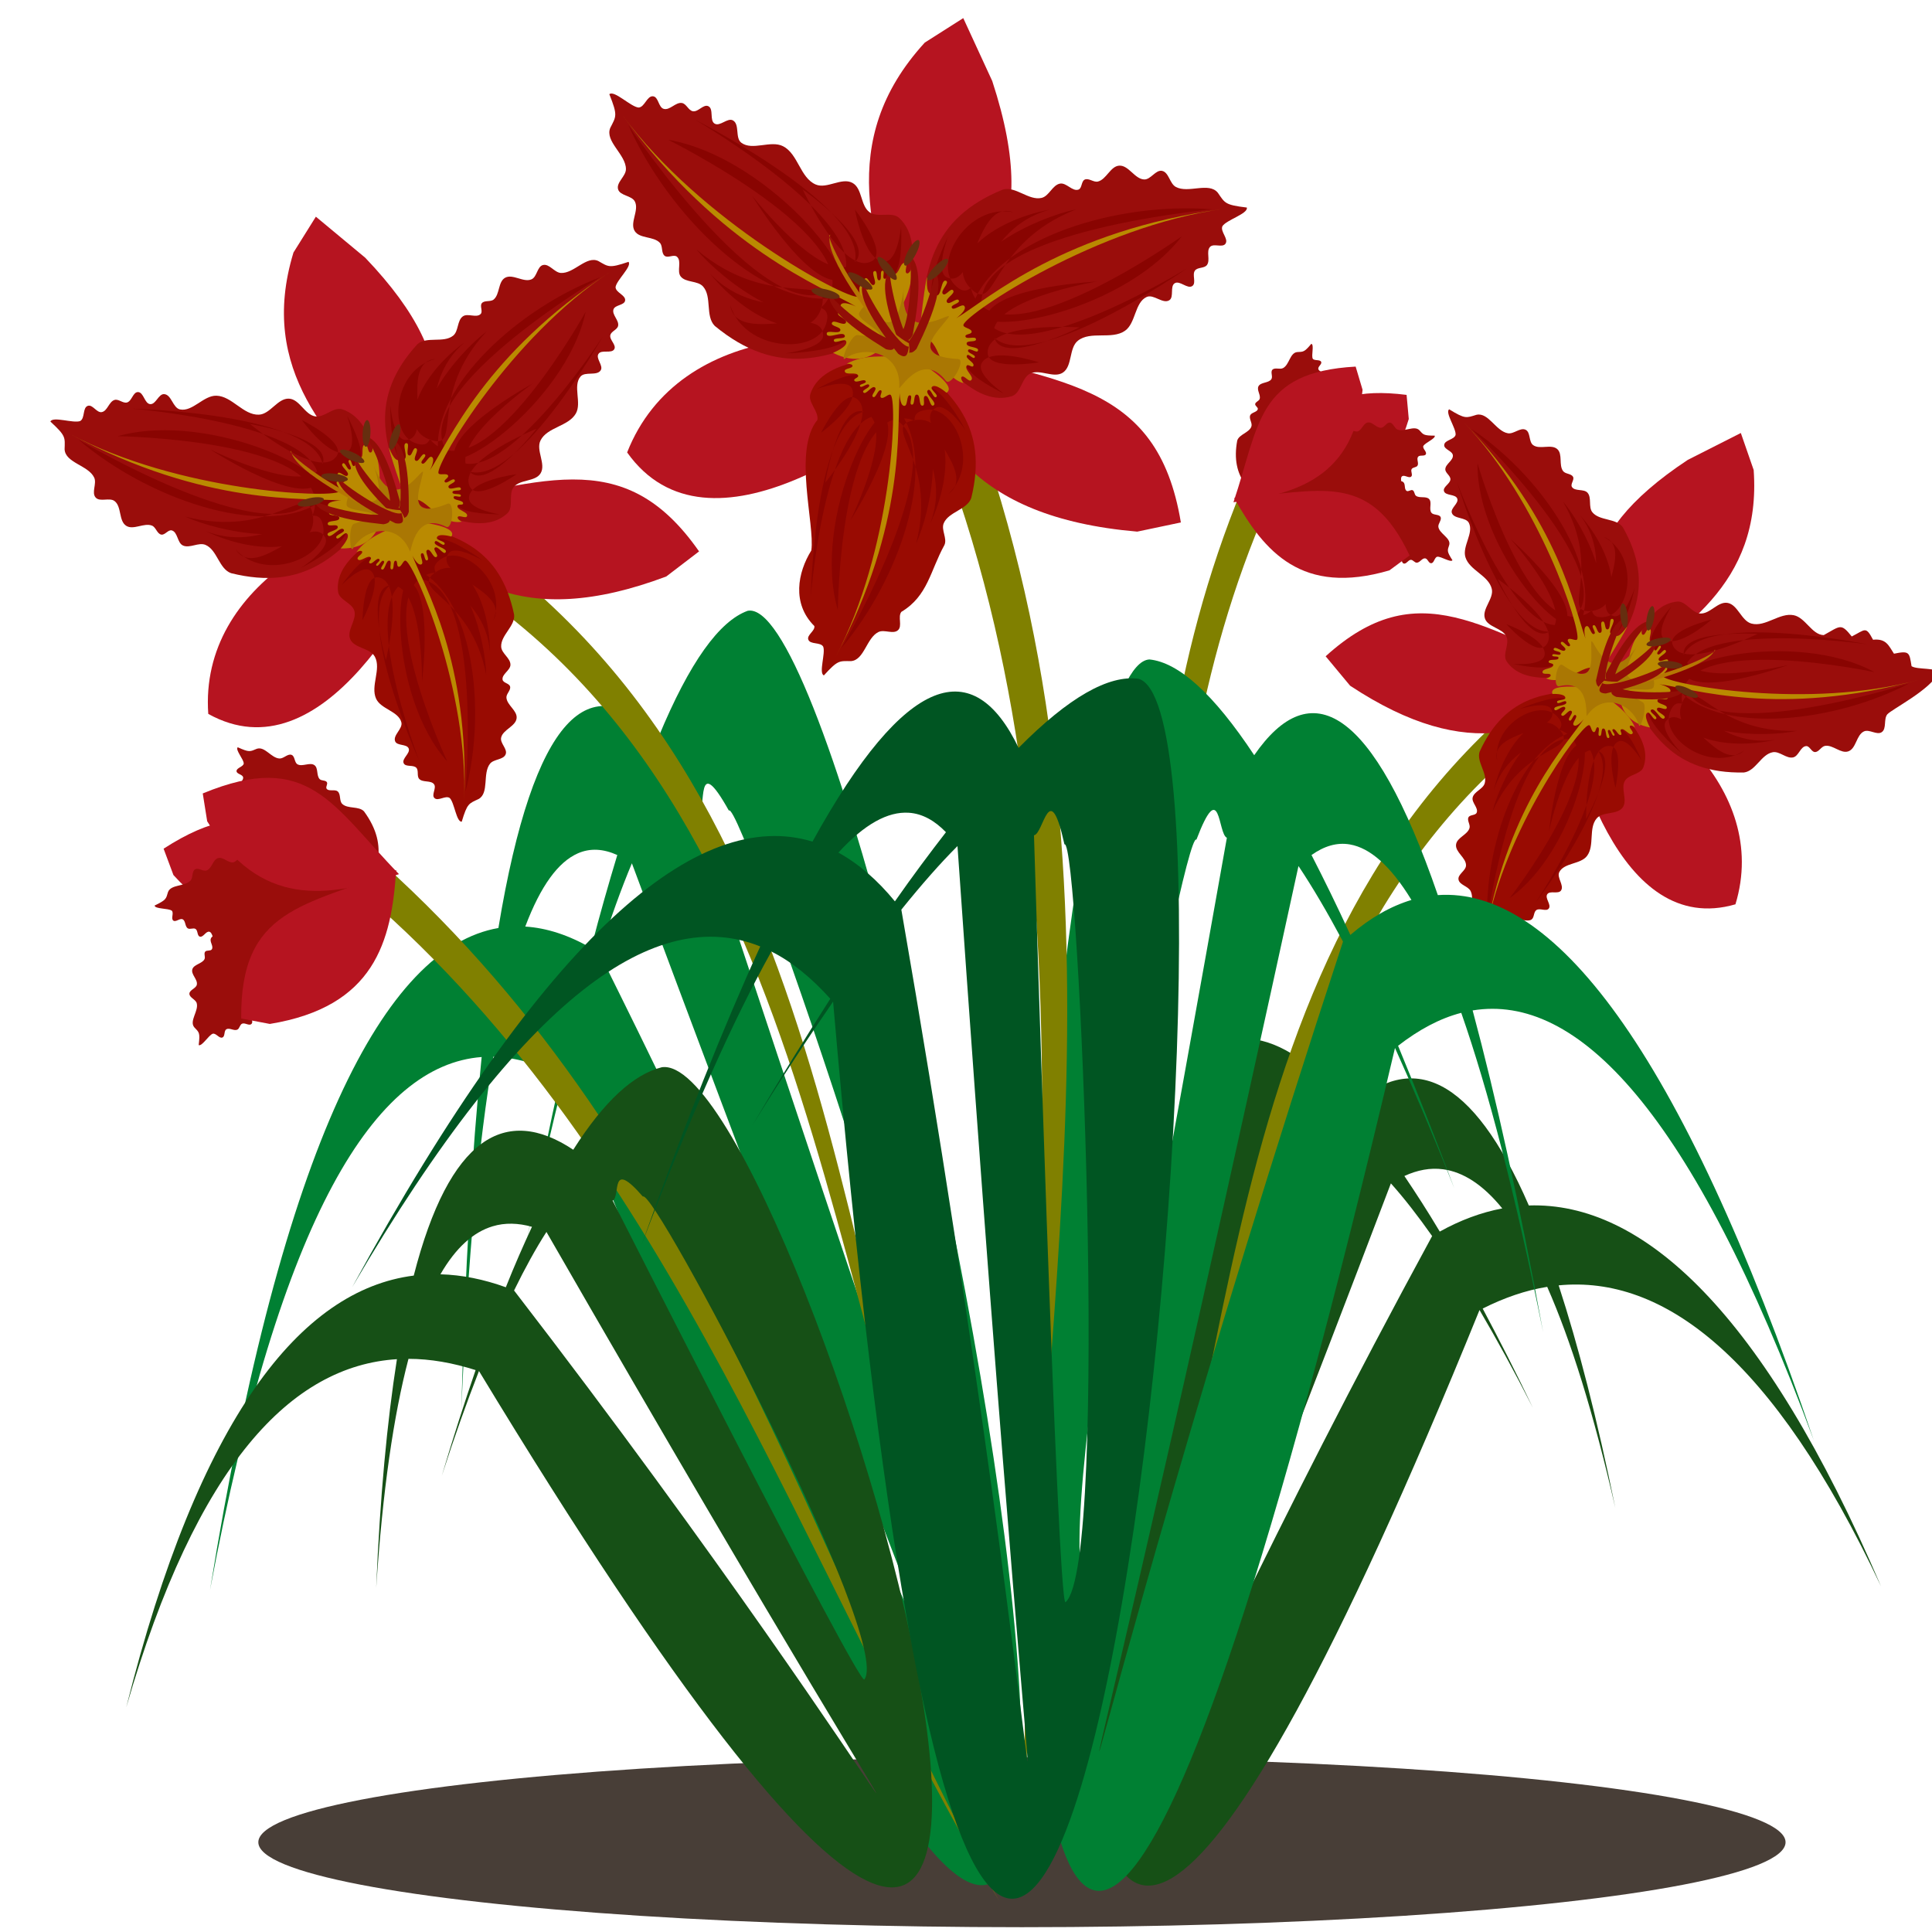 <?xml version="1.0" encoding="UTF-8" standalone="no"?>
<svg
   xmlns:dc="http://purl.org/dc/elements/1.1/"
   xmlns:cc="http://creativecommons.org/ns#"
   xmlns:rdf="http://www.w3.org/1999/02/22-rdf-syntax-ns#"
   xmlns:svg="http://www.w3.org/2000/svg"
   xmlns="http://www.w3.org/2000/svg"
   xmlns:sodipodi="http://sodipodi.sourceforge.net/DTD/sodipodi-0.dtd"
   xmlns:inkscape="http://www.inkscape.org/namespaces/inkscape"
   width="300"
   height="300"
   id="svg3005"
   version="1.1"
   inkscape:version="1.0.2 (e86c870879, 2021-01-15)"
   sodipodi:docname="flower_42_hemerocallis.svg"
   viewBox="0 0 281.25 281.25">
  <title
     id="title833">Flower</title>
  <defs
     id="defs3007" />
  <sodipodi:namedview
     id="base"
     pagecolor="#ffffff"
     bordercolor="#666666"
     borderopacity="1.0"
     inkscape:pageopacity="0.0"
     inkscape:pageshadow="2"
     inkscape:zoom="2.07"
     inkscape:cx="150"
     inkscape:cy="150"
     inkscape:document-units="px"
     inkscape:current-layer="layer1"
     showgrid="false"
     inkscape:window-width="1366"
     inkscape:window-height="720"
     inkscape:window-x="0"
     inkscape:window-y="28"
     inkscape:window-maximized="1"
     inkscape:snap-global="false"
     inkscape:document-rotation="0" />
  <g
     inkscape:label="Camada 1"
     inkscape:groupmode="layer"
     id="layer1"
     transform="translate(0,-771.112)">
    <g
       id="g323"
       transform="matrix(0.734,0.062,-0.062,0.734,-35.512,212.805)"
       inkscape:transform-center-x="-19.89247"
       inkscape:transform-center-y="-83.588397">
      <path
         style="color:#000000;overflow:visible;fill:#808000;fill-opacity:1;stroke:none;stroke-width:0.938;stroke-linecap:round"
         d="m 363.615,1031.902 c -1.36,-68.064 -21.412,-134.582 0.993,-205.35 l 5.28,3.082 c -22.315,65.667 -6.113,135.6 -6.273,202.267 z"
         id="path131"
         sodipodi:nodetypes="cccc"
         inkscape:transform-center-x="-26.755004"
         inkscape:transform-center-y="-91.599581" />
      <g
         id="g313"
         transform="matrix(0.676,-0.15,0.143,0.644,-0.104,359.241)"
         inkscape:transform-center-x="-21.742444"
         inkscape:transform-center-y="-10.277024">
        <path
           style="color:#000000;overflow:visible;fill:#b61420;fill-opacity:1;stroke:none;stroke-width:0.112;stroke-linecap:round"
           d="m 372.164,817.599 c 14.392,-19.748 18.474,-34.846 45.702,-27.235 l -0.304,7.238 c -10.252,23.898 -27.321,23.727 -45.398,19.997 z"
           id="path303"
           sodipodi:nodetypes="cccc"
           inkscape:transform-center-x="-21.022225"
           inkscape:transform-center-y="-13.471929" />
        <path
           style="color:#000000;overflow:visible;fill:#9a0d0b;fill-opacity:1;stroke:none;stroke-width:0.099;stroke-linecap:round"
           d="m 376.411,821.379 c 3.124,3.871 7.777,10.306 12.944,8.797 1.316,-0.429 1.446,-2.611 2.7,-3.202 1.448,-0.682 3.424,0.825 4.783,-0.026 1.441,-0.902 0.954,-3.568 2.313,-4.593 1.877,-1.415 4.929,0.024 6.892,-1.263 1.621,-1.063 1.511,-4.079 3.287,-4.845 1.026,-0.443 2.334,1.137 3.293,0.56 0.734,-0.441 0.112,-2.014 0.847,-2.453 0.752,-0.448 1.852,0.959 2.571,0.458 0.616,-0.43 -0.037,-1.646 0.435,-2.235 0.402,-0.502 1.356,-0.254 1.76,-0.755 0.56,-0.695 -0.103,-2.011 0.529,-2.638 0.549,-0.544 1.817,0.225 2.263,-0.409 0.494,-0.702 -0.755,-1.778 -0.387,-2.556 0.609,-0.909 3.821,-1.721 3.629,-2.626 -3.207,-0.47 -3.156,-0.724 -4.169,-2.267 -1.268,-1.653 -4.322,0.032 -6.109,-1.014 -0.877,-0.513 -0.942,-2.148 -1.928,-2.385 -0.932,-0.224 -1.675,1.233 -2.631,1.182 -1.387,-0.073 -2.223,-2.171 -3.611,-2.107 -1.275,0.059 -1.896,1.947 -3.142,2.233 -0.637,0.146 -1.331,-0.594 -1.93,-0.33 -0.516,0.227 -0.402,1.245 -0.934,1.428 -0.893,0.307 -1.735,-1.079 -2.667,-0.94 -1.117,0.167 -1.644,1.792 -2.752,2.015 -1.887,0.379 -3.745,-1.852 -5.608,-1.362 -10.56,3.969 -12.134,11.669 -12.377,21.334 z"
           id="path141"
           sodipodi:nodetypes="ccaaaaaaaaaaaacccaaaaaaaaacc"
           inkscape:transform-center-x="-24.708911"
           inkscape:transform-center-y="-8.266568" />
        <path
           style="color:#000000;overflow:visible;fill:#9a0d0b;fill-opacity:1;stroke:none;stroke-width:0.099;stroke-linecap:round"
           d="m 383.94,810.325 c -1.606,4.708 -4.565,12.077 -0.53,15.642 1.065,0.884 2.979,-0.171 4.148,0.574 1.35,0.86 1.129,3.336 2.574,4.031 1.531,0.737 3.527,-1.098 5.119,-0.495 2.198,0.832 2.61,4.181 4.747,5.154 1.764,0.804 4.256,-0.899 5.851,0.194 0.922,0.631 0.284,2.58 1.284,3.084 0.765,0.385 1.763,-0.98 2.526,-0.593 0.78,0.397 0.178,2.078 0.985,2.418 0.693,0.291 1.372,-0.91 2.122,-0.826 0.639,0.072 0.939,1.011 1.578,1.085 0.886,0.103 1.646,-1.16 2.514,-0.96 0.754,0.174 0.78,1.657 1.554,1.696 0.857,0.043 1.101,-1.588 1.955,-1.692 1.093,0.03 3.495,2.312 4.158,1.667 -1.314,-2.962 -1.072,-3.056 -0.308,-4.735 0.721,-1.955 -2.334,-3.638 -2.403,-5.707 -0.034,-1.016 1.313,-1.943 0.988,-2.903 -0.307,-0.908 -1.936,-0.758 -2.404,-1.594 -0.678,-1.212 0.65,-3.039 -0.145,-4.179 -0.73,-1.047 -2.658,-0.565 -3.565,-1.465 -0.464,-0.461 -0.208,-1.443 -0.751,-1.809 -0.468,-0.315 -1.268,0.325 -1.707,-0.028 -0.736,-0.591 -0.013,-2.043 -0.628,-2.758 -0.737,-0.856 -2.393,-0.434 -3.172,-1.252 -1.328,-1.394 -0.433,-4.156 -1.841,-5.469 -8.993,-6.812 -16.344,-4.033 -24.647,0.92 z"
           id="path296"
           sodipodi:nodetypes="ccaaaaaaaaaaaacccaaaaaaaaacc"
           inkscape:transform-center-x="-19.924298"
           inkscape:transform-center-y="13.399678" />
        <path
           style="color:#000000;overflow:visible;fill:#9a0d0b;fill-opacity:1;stroke:none;stroke-width:0.099;stroke-linecap:round"
           d="m 377.395,820.038 c 4.974,-0.076 12.909,0.225 14.905,-4.774 0.473,-1.301 -1.165,-2.747 -0.858,-4.099 0.355,-1.561 2.759,-2.188 2.927,-3.783 0.177,-1.69 -2.223,-2.95 -2.192,-4.652 0.042,-2.35 3.056,-3.867 3.252,-6.207 0.162,-1.932 -2.281,-3.704 -1.79,-5.574 0.284,-1.081 2.333,-1.137 2.47,-2.249 0.104,-0.85 -1.517,-1.329 -1.41,-2.178 0.11,-0.868 1.897,-0.868 1.944,-1.743 0.041,-0.75 -1.32,-0.985 -1.493,-1.72 -0.148,-0.626 0.636,-1.225 0.49,-1.851 -0.202,-0.869 -1.647,-1.158 -1.752,-2.043 -0.09,-0.768 1.297,-1.292 1.072,-2.035 -0.248,-0.822 -1.866,-0.501 -2.252,-1.27 -0.341,-1.039 0.999,-4.07 0.168,-4.476 -2.346,2.236 -2.515,2.04 -4.354,1.887 -2.083,-0.019 -2.638,3.424 -4.563,4.187 -0.945,0.375 -2.272,-0.581 -3.066,0.049 -0.751,0.595 -0.061,2.079 -0.69,2.801 -0.913,1.048 -3.08,0.413 -3.885,1.546 -0.739,1.04 0.365,2.693 -0.177,3.85 -0.277,0.592 -1.288,0.682 -1.449,1.317 -0.139,0.546 0.733,1.084 0.549,1.616 -0.309,0.892 -1.919,0.701 -2.384,1.521 -0.557,0.983 0.398,2.399 -0.109,3.409 -0.864,1.72 -3.766,1.808 -4.528,3.578 -3.381,10.763 1.713,16.747 9.176,22.894 z"
           id="path298"
           sodipodi:nodetypes="ccaaaaaaaaaaaacccaaaaaaaaacc"
           inkscape:transform-center-x="-4.5174739"
           inkscape:transform-center-y="-25.299867" />
        <path
           style="color:#000000;overflow:visible;fill:#b61420;fill-opacity:1;stroke:none;stroke-width:0.112;stroke-linecap:round"
           d="m 365.154,814.068 c 24.382,1.624 39.327,-2.986 47.43,24.099 l -6.282,3.608 c -25.68,4.092 -34.65,-10.431 -41.149,-27.707 z"
           id="path133"
           sodipodi:nodetypes="cccc"
           inkscape:transform-center-x="-22.547555"
           inkscape:transform-center-y="12.776675" />
        <path
           style="color:#000000;overflow:visible;fill:#b61420;fill-opacity:1;stroke:none;stroke-width:0.112;stroke-linecap:round"
           d="m 364.802,815.298 c 10.405,-22.11 11.563,-37.707 39.738,-35.373 l 1.068,7.165 c -5.556,25.404 -22.351,28.458 -40.806,28.209 z"
           id="path305"
           sodipodi:nodetypes="cccc"
           inkscape:transform-center-x="-18.65004"
           inkscape:transform-center-y="-17.228342" />
      </g>
    </g>
    <ellipse
       style="color:#000000;overflow:visible;fill:#483e37;stroke-width:0.938;stroke-linecap:round"
       id="path129"
       cx="148.769"
       cy="1039.296"
       rx="111.163"
       ry="12.366" />
    <path
       id="path127"
       style="color:#000000;overflow:visible;fill:#165016;fill-opacity:1;stroke:none;stroke-width:2.413;stroke-linecap:round"
       inkscape:transform-center-x="-50.166986"
       inkscape:transform-center-y="-59.18093"
       d="m 182.094,922.36 c 4.203,0.356 9.084,3.543 14.64,9.821 8.689,-8.037 17.522,-4.701 25.826,14.417 16.569,-0.548 34.155,15.453 51.266,55.441 -15.782,-33.469 -31.676,-45.287 -46.924,-43.812 2.839,8.718 5.597,19.372 8.245,32.394 -3.182,-13.932 -6.501,-24.437 -9.914,-32.177 -3.162,0.507 -6.294,1.604 -9.391,3.161 2.355,4.43 4.769,9.151 7.293,14.419 -2.708,-5.32 -5.279,-9.992 -7.755,-14.207 -84.927,209.147 -53.788,-39.071 -33.286,-39.458 z m 27.993,18.971 c -1.874,-0.255 -3.757,0.108 -5.644,0.977 1.67,2.476 3.373,5.109 5.149,8.089 2.987,-1.656 6.025,-2.79 9.101,-3.37 -2.832,-3.483 -5.706,-5.303 -8.606,-5.696 z m -17.844,-0.938 c -1.31,-0.397 -0.503,-6.22 -4.442,0.124 -1.759,-1.219 -25.812,69.63 -20.714,74.51 0.922,0.883 25.156,-74.634 25.156,-74.634 z m 10.235,2.988 c -52.025,136.895 -41.232,94.59 6.003,7.669 -2.089,-2.963 -4.094,-5.538 -6.003,-7.669 z"
       sodipodi:nodetypes="cccccccccccscccsccscccc" />
    <g
       id="g530"
       inkscape:transform-center-x="-63.160552"
       inkscape:transform-center-y="-111.03151"
       transform="matrix(-0.851,-0.059,-0.059,0.851,338.627,165.365)">
      <path
         style="color:#000000;overflow:visible;fill:#808000;fill-opacity:1;stroke:none;stroke-width:0.938;stroke-linecap:round"
         d="M 140.357,1034.925 C 117.226,970.897 133.412,888.489 79.052,836.486 l -3.824,4.77 c 53.738,46.44 41.079,131.489 65.128,193.668 z"
         id="path456"
         sodipodi:nodetypes="cccc"
         inkscape:transform-center-x="26.755005"
         inkscape:transform-center-y="-91.599581" />
      <g
         id="g528"
         transform="matrix(0.085,-0.052,0.052,0.085,72.659,732.25)">
        <g
           id="g464"
           style="fill:#b61420;fill-opacity:1">
          <path
             style="color:#000000;overflow:visible;fill:#b61420;fill-opacity:1;stroke:none;stroke-width:0.938;stroke-linecap:round"
             d="m -592.526,822.483 c 228.044,47.89 374.203,36.689 419.803,244.655 l -63.331,16.79 c -246.791,-8.458 -314.84,-126.829 -356.471,-261.445 z"
             id="path458"
             sodipodi:nodetypes="cccc"
             inkscape:transform-center-x="-208.20499"
             inkscape:transform-center-y="129.68711" />
          <path
             style="color:#000000;overflow:visible;fill:#b61420;fill-opacity:1;stroke:none;stroke-width:0.894;stroke-linecap:round"
             d="m -504.63,854.19 c -110.641,113.087 -358.264,314.043 -486.216,152.31 66.211,-197.626 327.91,-215.011 486.216,-152.31 z"
             id="path460"
             sodipodi:nodetypes="ccc"
             inkscape:transform-center-x="203.03309"
             inkscape:transform-center-y="91.859479" />
          <path
             style="color:#000000;overflow:visible;fill:#b61420;fill-opacity:1;stroke:none;stroke-width:0.938;stroke-linecap:round"
             d="M -591.118,825.485 C -645.188,679.537 -710.069,533.935 -585.156,382.265 l 54.634,-38.878 47.364,90.208 c 88.92,230.371 -0.422,300.84 -107.96,391.89 z"
             id="path462"
             sodipodi:nodetypes="ccccc"
             inkscape:transform-center-x="-36.0907"
             inkscape:transform-center-y="-239.08263" />
        </g>
        <g
           id="g490">
          <g
             id="g472"
             style="stroke:none"
             inkscape:transform-center-x="-223.93921"
             inkscape:transform-center-y="-92.232498"
             transform="matrix(1.061,0,0,1.079,67.421,-64.612)">
            <path
               style="color:#000000;overflow:visible;fill:#9a0d0b;fill-opacity:1;stroke:none;stroke-width:0.938;stroke-linecap:round"
               d="m -597.993,816.314 c 32.468,33.783 81.312,90.35 129.16,72.536 12.15,-4.951 11.769,-25.37 23.213,-31.786 13.216,-7.409 33.05,5.198 45.301,-3.716 12.984,-9.447 6.402,-33.934 18.52,-44.468 16.734,-14.547 46.718,-3.36 64.369,-16.781 14.576,-11.083 11.303,-39.094 27.561,-47.519 9.394,-4.868 22.953,8.895 31.616,2.821 6.624,-4.645 -0.43,-18.843 6.212,-23.462 6.79,-4.722 18.261,7.588 24.697,2.394 5.521,-4.456 -1.573,-15.306 2.464,-21.14 3.44,-4.971 12.662,-3.353 16.118,-8.313 4.791,-6.878 -2.463,-18.659 3.065,-24.96 4.801,-5.471 17.382,0.774 21.144,-5.457 4.164,-6.899 -8.47,-16.013 -5.559,-23.527 5.094,-8.907 34.93,-18.809 32.443,-27.103 -30.73,-2.047 -30.444,-4.453 -41.177,-18.083 -13.24,-14.474 -40.929,3.439 -58.636,-5.004 -8.692,-4.144 -10.516,-19.323 -20.029,-20.817 -8.993,-1.413 -14.957,12.702 -24.057,12.926 -13.2,0.326 -22.67,-18.61 -35.776,-17.006 -12.036,1.473 -16.528,19.512 -28.116,23.081 -5.929,1.826 -13.051,-4.568 -18.535,-1.669 -4.719,2.494 -2.887,11.893 -7.798,13.985 -8.234,3.507 -17.239,-8.794 -25.969,-6.821 -10.464,2.365 -14.252,17.887 -24.585,20.768 -17.604,4.907 -36.856,-14.531 -54.146,-8.61 -97.128,44.653 -106.346,117.519 -101.5,207.733 z"
               id="path466"
               sodipodi:nodetypes="ccaaaaaaaaaaaacccaaaaaaaaacc" />
            <path
               style="color:#000000;overflow:visible;fill:#890401;fill-opacity:1;stroke:none;stroke-width:0.938;stroke-linecap:round"
               d="m -587.732,753.018 c -3.615,-26.055 18.747,-76.655 18.747,-76.655 0,0 -15.873,49.078 1.481,55.66 39.802,15.096 34.72,-109.041 87.201,-93.3 -63.538,-9.221 -107.667,73.152 -76.597,102.295 40.601,38.083 28.916,-77.548 127.004,-108.436 -80.92,18.76 -142.729,76.919 -104.833,112.005 39.979,37.015 21.771,-60.949 140.953,-114.179 -52.003,12.909 -166.607,72.006 -135.315,124.783 50.885,85.822 283.606,-95.705 283.606,-95.705 -80.025,113.792 -303.811,164.008 -282.772,103.423 30.71,-88.436 191.995,-146.079 322.8,-142.151 0,0 -350.738,49.429 -309.212,157.367 34.507,89.692 278.33,-75.167 278.33,-75.167 0,0 -237.467,181.267 -272.736,92.035 -20.067,-50.77 149.045,-67.88 149.045,-67.88 0,0 -156.43,33.962 -137.393,84.187 14.013,36.97 116.802,-20.638 116.802,-20.638 0,0 -129.502,-2.036 -125.11,41.703 2.4,23.903 71.537,8.742 71.537,8.742 0,0 -69.039,-18.842 -79.384,5.585 -6.686,15.785 33.103,39.359 33.103,39.359 0,0 -34.302,-14.022 -47.051,-26.799 -28.75,-28.812 -54.611,-65.917 -60.205,-106.233 z"
               id="path468"
               sodipodi:nodetypes="acacacscacscacacacacacaa" />
            <path
               style="color:#000000;overflow:visible;fill:#ba8a01;fill-opacity:1;stroke:none;stroke-width:0.938;stroke-linecap:round"
               d="m -601.693,809.51 c 0.331,-2.914 4.316,-77.134 6.762,-76.064 0,0 -1.189,21.243 6.432,22.084 5.372,0.593 2.607,-15.628 7.821,-14.203 5.06,1.383 -5.495,14.209 -0.474,15.731 7.638,2.315 5.247,-23.201 12.685,-20.307 5.739,2.233 -8.178,14.309 -3.375,18.163 3.856,3.094 10.178,-9.329 13.648,-5.807 4.297,4.361 -11.285,12.027 -7.441,16.794 3.459,4.29 13.434,-8.115 16.19,-3.343 2.311,4.001 -11.432,6.305 -9.212,10.357 2.845,5.193 14.274,-7.745 17.54,-2.806 3.665,5.542 -10.603,16.881 -10.603,16.881 43.66,-29.047 142.322,-126.519 361.726,-167.638 -173.31,32.558 -345.193,158.527 -351.236,175.575 -1.683,4.747 11.78,4.449 11.761,9.486 -0.013,3.517 -9.069,3.141 -8.261,6.564 1.161,4.914 14.183,-1.889 14.824,3.12 0.599,4.682 -12.563,1.592 -12.675,6.311 -0.147,6.2 17.806,3.068 16.244,9.069 -1.15,4.42 -11.964,-4.224 -13.701,0 -1.718,4.177 11.791,5.568 9.629,9.534 -1.75,3.209 -8.637,-5.383 -10.706,-2.369 -3.197,4.657 12.082,9.177 9.36,14.126 -1.445,2.628 -7.251,-2.619 -8.994,-0.179 -4.03,5.639 11.824,14.438 7.126,19.533 -3.169,3.437 -10.368,-7.176 -13.52,-3.724 -2.005,2.196 3.137,8.35 3.137,8.35 -36.095,-8.423 -35.597,-62.61 -59.135,-57.037 z"
               id="path470"
               sodipodi:nodetypes="ccaaaaaaaaaaccsaaaaaaaaaaaaccc" />
          </g>
          <g
             id="g480"
             style="stroke:none"
             inkscape:transform-center-x="11.829307"
             inkscape:transform-center-y="231.052"
             transform="rotate(125.534,-602.266,831.59)">
            <path
               style="color:#000000;overflow:visible;fill:#990b02;fill-opacity:1;stroke:none;stroke-width:0.938;stroke-linecap:round"
               d="m -597.993,816.314 c 32.468,33.783 81.312,90.35 129.16,72.536 12.15,-4.951 11.769,-25.37 23.213,-31.786 13.216,-7.409 33.05,5.198 45.301,-3.716 12.984,-9.447 6.402,-33.934 18.52,-44.468 16.734,-14.547 46.718,-3.36 64.369,-16.781 14.576,-11.083 11.303,-39.094 27.561,-47.519 9.394,-4.868 22.953,8.895 31.616,2.821 6.624,-4.645 -0.43,-18.843 6.212,-23.462 6.79,-4.722 18.261,7.588 24.697,2.394 5.521,-4.456 -1.573,-15.306 2.464,-21.14 3.44,-4.971 12.662,-3.353 16.118,-8.313 4.791,-6.878 -2.463,-18.659 3.065,-24.96 4.801,-5.471 17.382,0.774 21.144,-5.457 4.164,-6.899 -8.47,-16.013 -5.559,-23.527 5.094,-8.907 34.93,-18.809 32.443,-27.103 -30.73,-2.047 -30.444,-4.453 -41.177,-18.083 -13.24,-14.474 -40.929,3.439 -58.636,-5.004 -8.692,-4.144 -10.516,-19.323 -20.029,-20.817 -8.993,-1.413 -14.957,12.702 -24.057,12.926 -13.2,0.326 -22.67,-18.61 -35.776,-17.006 -12.036,1.473 -16.528,19.512 -28.116,23.081 -5.929,1.826 -13.051,-4.568 -18.535,-1.669 -4.719,2.494 -2.887,11.893 -7.798,13.985 -8.234,3.507 -17.239,-8.794 -25.969,-6.821 -10.464,2.365 -14.252,17.887 -24.585,20.768 -17.604,4.907 -36.856,-14.531 -54.146,-8.61 -97.128,44.653 -106.346,117.519 -101.5,207.733 z"
               id="path474"
               sodipodi:nodetypes="ccaaaaaaaaaaaacccaaaaaaaaacc" />
            <path
               style="color:#000000;overflow:visible;fill:#890401;fill-opacity:1;stroke:none;stroke-width:0.938;stroke-linecap:round"
               d="m -587.732,753.018 c -3.615,-26.055 18.747,-76.655 18.747,-76.655 0,0 -15.873,49.078 1.481,55.66 39.802,15.096 34.72,-109.041 87.201,-93.3 -63.538,-9.221 -107.667,73.152 -76.597,102.295 40.601,38.083 28.916,-77.548 127.004,-108.436 -80.92,18.76 -142.729,76.919 -104.833,112.005 39.979,37.015 21.771,-60.949 140.953,-114.179 -52.003,12.909 -166.607,72.006 -135.315,124.783 50.885,85.822 283.606,-95.705 283.606,-95.705 -80.025,113.792 -303.811,164.008 -282.772,103.423 30.71,-88.436 191.995,-146.079 322.8,-142.151 0,0 -350.738,49.429 -309.212,157.367 34.507,89.692 278.33,-75.167 278.33,-75.167 0,0 -237.467,181.267 -272.736,92.035 -20.067,-50.77 149.045,-67.88 149.045,-67.88 0,0 -156.43,33.962 -137.393,84.187 14.013,36.97 116.802,-20.638 116.802,-20.638 0,0 -129.502,-2.036 -125.11,41.703 2.4,23.903 71.537,8.742 71.537,8.742 0,0 -69.039,-18.842 -79.384,5.585 -6.686,15.785 33.103,39.359 33.103,39.359 0,0 -34.302,-14.022 -47.051,-26.799 -28.75,-28.812 -54.611,-65.917 -60.205,-106.233 z"
               id="path476"
               sodipodi:nodetypes="acacacscacscacacacacacaa" />
            <path
               style="color:#000000;overflow:visible;fill:#ba8a01;fill-opacity:1;stroke:none;stroke-width:0.938;stroke-linecap:round"
               d="m -601.693,809.51 c -4.489,-11.64 -13.257,-83.663 6.762,-76.064 0,0 -1.189,21.243 6.432,22.084 5.372,0.593 2.607,-15.628 7.821,-14.203 5.06,1.383 -5.495,14.209 -0.474,15.731 7.638,2.315 5.247,-23.201 12.685,-20.307 5.739,2.233 -8.178,14.309 -3.375,18.163 3.856,3.094 10.178,-9.329 13.648,-5.807 4.297,4.361 -11.285,12.027 -7.441,16.794 3.459,4.29 13.434,-8.115 16.19,-3.343 2.311,4.001 -11.432,6.305 -9.212,10.357 2.845,5.193 14.274,-7.745 17.54,-2.806 3.665,5.542 -10.603,16.881 -10.603,16.881 43.66,-29.047 142.322,-126.519 361.726,-167.638 -173.31,32.558 -345.193,158.527 -351.236,175.575 -1.683,4.747 11.78,4.449 11.761,9.486 -0.013,3.517 -9.069,3.141 -8.261,6.564 1.161,4.914 14.183,-1.889 14.824,3.12 0.599,4.682 -12.563,1.592 -12.675,6.311 -0.147,6.2 17.806,3.068 16.244,9.069 -1.15,4.42 -11.964,-4.224 -13.701,0 -1.718,4.177 11.791,5.568 9.629,9.534 -1.75,3.209 -8.637,-5.383 -10.706,-2.369 -3.197,4.657 12.082,9.177 9.36,14.126 -1.445,2.628 -7.251,-2.619 -8.994,-0.179 -4.03,5.639 11.824,14.438 7.126,19.533 -3.169,3.437 -10.368,-7.176 -13.52,-3.724 -2.005,2.196 3.137,8.35 3.137,8.35 -28.452,-12.369 -41.464,-36.473 -59.135,-57.037 z"
               id="path478"
               sodipodi:nodetypes="ccaaaaaaaaaaccsaaaaaaaaaaaaccc" />
          </g>
          <g
             id="g488"
             style="stroke:none"
             inkscape:transform-center-x="198.3996"
             inkscape:transform-center-y="-129.34061"
             transform="matrix(-0.53,-0.969,0.989,-0.52,-1736.86,649.48)">
            <path
               style="color:#000000;overflow:visible;fill:#9a0d0b;fill-opacity:1;stroke:none;stroke-width:0.938;stroke-linecap:round"
               d="m -597.993,816.314 c 32.468,33.783 81.312,90.35 129.16,72.536 12.15,-4.951 11.769,-25.37 23.213,-31.786 13.216,-7.409 33.05,5.198 45.301,-3.716 12.984,-9.447 6.402,-33.934 18.52,-44.468 16.734,-14.547 46.718,-3.36 64.369,-16.781 14.576,-11.083 11.303,-39.094 27.561,-47.519 29.916,1.519 32.187,5.429 37.828,-20.642 23.685,0.385 26.674,5.427 27.161,-18.746 19.107,-6.929 17.534,-18.202 19.183,-33.273 23.871,-6.06 22.129,-8.483 15.585,-28.985 5.094,-8.907 34.93,-18.809 32.443,-27.103 -22.309,-18.196 -89.869,-18.95 -99.814,-23.086 -8.692,-4.144 -10.516,-19.323 -20.029,-20.817 -8.993,-1.413 -14.957,12.702 -24.057,12.926 -13.2,0.326 -22.67,-18.61 -35.776,-17.006 -12.036,1.473 -16.528,19.512 -28.116,23.081 -5.929,1.826 -13.051,-4.568 -18.535,-1.669 -4.719,2.494 -2.887,11.893 -7.798,13.985 -8.234,3.507 -17.239,-8.794 -25.969,-6.821 -10.464,2.365 -14.252,17.887 -24.585,20.768 -17.604,4.907 -36.856,-14.531 -54.146,-8.61 -97.128,44.653 -106.346,117.519 -101.5,207.733 z"
               id="path482"
               sodipodi:nodetypes="ccaaaacccccccaaaaaaaacc" />
            <path
               style="color:#000000;overflow:visible;fill:#890401;fill-opacity:1;stroke:none;stroke-width:0.938;stroke-linecap:round"
               d="m -587.732,753.018 c -3.615,-26.055 18.747,-76.655 18.747,-76.655 0,0 -15.873,49.078 1.481,55.66 39.802,15.096 34.72,-109.041 87.201,-93.3 -63.538,-9.221 -107.667,73.152 -76.597,102.295 40.601,38.083 28.916,-77.548 127.004,-108.436 -80.92,18.76 -142.729,76.919 -104.833,112.005 39.979,37.015 21.771,-60.949 140.953,-114.179 -52.003,12.909 -166.607,72.006 -135.315,124.783 50.885,85.822 283.606,-95.705 283.606,-95.705 -80.025,113.792 -303.811,164.008 -282.772,103.423 30.71,-88.436 191.995,-146.079 322.8,-142.151 0,0 -350.738,49.429 -309.212,157.367 34.507,89.692 278.33,-75.167 278.33,-75.167 0,0 -237.467,181.267 -272.736,92.035 -20.067,-50.77 149.045,-67.88 149.045,-67.88 0,0 -156.43,33.962 -137.393,84.187 14.013,36.97 116.802,-20.638 116.802,-20.638 0,0 -129.502,-2.036 -125.11,41.703 2.4,23.903 71.537,8.742 71.537,8.742 0,0 -69.039,-18.842 -79.384,5.585 -6.686,15.785 33.103,39.359 33.103,39.359 0,0 -34.302,-14.022 -47.051,-26.799 -28.75,-28.812 -54.611,-65.917 -60.205,-106.233 z"
               id="path484"
               sodipodi:nodetypes="acacacscacscacacacacacaa" />
            <path
               style="color:#000000;overflow:visible;fill:#ba8a01;fill-opacity:1;stroke:none;stroke-width:0.938;stroke-linecap:round"
               d="m -601.693,809.51 c 7.144,19.53 -47.474,-35.372 6.762,-76.064 0,0 -1.189,21.243 6.432,22.084 5.372,0.593 2.607,-15.628 7.821,-14.203 5.06,1.383 -5.495,14.209 -0.474,15.731 7.638,2.315 5.247,-23.201 12.685,-20.307 5.739,2.233 -8.178,14.309 -3.375,18.163 3.856,3.094 10.178,-9.329 13.648,-5.807 4.297,4.361 -11.285,12.027 -7.441,16.794 3.459,4.29 13.434,-8.115 16.19,-3.343 2.311,4.001 -11.432,6.305 -9.212,10.357 2.845,5.193 14.274,-7.745 17.54,-2.806 3.665,5.542 -10.603,16.881 -10.603,16.881 43.66,-29.047 142.322,-126.519 361.726,-167.638 -173.31,32.558 -345.193,158.527 -351.236,175.575 -1.683,4.747 11.78,4.449 11.761,9.486 -0.013,3.517 -9.069,3.141 -8.261,6.564 1.161,4.914 14.183,-1.889 14.824,3.12 0.599,4.682 -12.563,1.592 -12.675,6.311 -0.147,6.2 17.806,3.068 16.244,9.069 -1.15,4.42 -11.964,-4.224 -13.701,0 -1.718,4.177 11.791,5.568 9.629,9.534 -1.75,3.209 -8.637,-5.383 -10.706,-2.369 -3.197,4.657 12.082,9.177 9.36,14.126 -1.445,2.628 -7.251,-2.619 -8.994,-0.179 -4.03,5.639 11.824,14.438 7.126,19.533 -3.169,3.437 -10.368,-7.176 -13.52,-3.724 -2.005,2.196 3.137,8.35 3.137,8.35 -28.452,-12.369 -41.464,-36.473 -59.135,-57.037 z"
               id="path486"
               sodipodi:nodetypes="ccaaaaaaaaaaccsaaaaaaaaaaaaccc" />
          </g>
        </g>
        <path
           style="color:#000000;overflow:visible;fill:#aa7703;fill-opacity:1;stroke:none;stroke-width:0.938;stroke-linecap:round"
           d="m -661.422,816.636 c -9.76,-0.863 -24.428,41.627 -16.741,35.551 28.204,-22.292 82.548,-13.214 81.766,38.692 -0.085,5.666 30.283,-57.419 67.978,-13.821 7.989,9.24 28.456,-32.763 16.241,-32.849 -71.439,-0.502 -32.746,-37.406 -17.706,-59.676 11.014,-16.309 -71.533,53.829 -67.321,-42.859 0.687,-15.77 -0.305,102.463 -47.039,30.544 -3.81,-5.863 -15.157,5.77 -16.794,12.568 -3.192,13.25 74.64,38.483 -0.383,31.85 z"
           id="path492"
           sodipodi:nodetypes="ssssssssss" />
        <g
           id="g526"
           inkscape:transform-center-x="44.457976"
           inkscape:transform-center-y="-75.410751"
           transform="matrix(2.064,-0.837,0.837,2.064,-2457.348,-503.125)">
          <g
             id="g498"
             inkscape:transform-center-x="18.537661"
             inkscape:transform-center-y="-22.870716"
             transform="matrix(0.325,-0.506,0.506,0.325,326.062,251.637)">
            <path
               style="color:#000000;overflow:visible;fill:#920e07;fill-opacity:1;stroke:none;stroke-width:0.938;stroke-linecap:round"
               d="m -656.666,856.752 c -7.48,-11.158 29.883,-86.738 33.651,-80.677 -17.464,-0.251 -32.459,31.732 -46.573,75.217 -0.392,12.031 6.381,8.493 12.922,5.46 z"
               id="path494"
               sodipodi:nodetypes="cccc" />
            <ellipse
               style="color:#000000;overflow:visible;fill:#662e0f;fill-opacity:1;stroke:none;stroke-width:0.938;stroke-linecap:round"
               id="ellipse496"
               cx="-625.849"
               cy="772.462"
               rx="4.612"
               ry="15.822" />
          </g>
          <g
             id="g504"
             inkscape:transform-center-x="-0.29238874"
             inkscape:transform-center-y="-29.943979"
             transform="matrix(0.565,-0.206,0.206,0.565,751.813,251.62)">
            <path
               style="color:#000000;overflow:visible;fill:#920e07;fill-opacity:1;stroke:none;stroke-width:0.938;stroke-linecap:round"
               d="m -656.666,856.752 c -7.48,-11.158 29.883,-86.738 33.651,-80.677 -17.464,-0.251 -32.459,31.732 -46.573,75.217 -0.392,12.031 6.381,8.493 12.922,5.46 z"
               id="path500"
               sodipodi:nodetypes="cccc" />
            <ellipse
               style="color:#000000;overflow:visible;fill:#662e0f;fill-opacity:1;stroke:none;stroke-width:0.938;stroke-linecap:round"
               id="ellipse502"
               cx="-625.849"
               cy="772.462"
               rx="4.612"
               ry="15.822" />
          </g>
          <g
             id="g510"
             inkscape:transform-center-x="-13.914308"
             inkscape:transform-center-y="-25.850732"
             transform="matrix(-0.406,-0.443,-0.443,0.406,664.191,221.701)">
            <path
               style="color:#000000;overflow:visible;fill:#920e07;fill-opacity:1;stroke:none;stroke-width:0.938;stroke-linecap:round"
               d="m -656.666,856.752 c -7.48,-11.158 29.883,-86.738 33.651,-80.677 -17.464,-0.251 -32.459,31.732 -46.573,75.217 -0.392,12.031 6.381,8.493 12.922,5.46 z"
               id="path506"
               sodipodi:nodetypes="cccc" />
            <ellipse
               style="color:#000000;overflow:visible;fill:#662e0f;fill-opacity:1;stroke:none;stroke-width:0.938;stroke-linecap:round"
               id="ellipse508"
               cx="-625.849"
               cy="772.462"
               rx="4.612"
               ry="15.822" />
          </g>
          <g
             id="g516"
             inkscape:transform-center-x="-21.038421"
             inkscape:transform-center-y="-20.788182"
             transform="matrix(-0.272,-0.536,-0.536,0.272,832.44,283.019)">
            <path
               style="color:#000000;overflow:visible;fill:#920e07;fill-opacity:1;stroke:none;stroke-width:0.938;stroke-linecap:round"
               d="m -656.666,856.752 c -7.48,-11.158 29.883,-86.738 33.651,-80.677 -17.464,-0.251 -32.459,31.732 -46.573,75.217 -0.392,12.031 6.381,8.493 12.922,5.46 z"
               id="path512"
               sodipodi:nodetypes="cccc" />
            <ellipse
               style="color:#000000;overflow:visible;fill:#662e0f;fill-opacity:1;stroke:none;stroke-width:0.938;stroke-linecap:round"
               id="ellipse514"
               cx="-625.849"
               cy="772.462"
               rx="4.612"
               ry="15.822" />
          </g>
          <path
             style="color:#000000;overflow:visible;fill:#b67603;fill-opacity:1;stroke:none;stroke-width:0.696;stroke-linecap:round"
             d="m 554.755,868.325 c -20.8,-21.913 -30.194,-87.187 -25.626,-84.588 -7.457,8.394 2.007,48.066 17.509,86.927 5.764,9.026 6.865,3.102 8.117,-2.339 z"
             id="path518"
             sodipodi:nodetypes="cccc"
             inkscape:transform-center-x="10.809963"
             inkscape:transform-center-y="-39.29165" />
          <g
             id="g524"
             inkscape:transform-center-x="8.8166511"
             inkscape:transform-center-y="-28.106049"
             transform="matrix(0.477,-0.366,0.366,0.477,553.594,221.435)">
            <path
               style="color:#000000;overflow:visible;fill:#920e07;fill-opacity:1;stroke:none;stroke-width:0.938;stroke-linecap:round"
               d="m -656.666,856.752 c -7.48,-11.158 29.883,-86.738 33.651,-80.677 -17.464,-0.251 -32.459,31.732 -46.573,75.217 -0.392,12.031 6.381,8.493 12.922,5.46 z"
               id="path520"
               sodipodi:nodetypes="cccc" />
            <ellipse
               style="color:#000000;overflow:visible;fill:#662e0f;fill-opacity:1;stroke:none;stroke-width:0.938;stroke-linecap:round"
               id="ellipse522"
               cx="-625.849"
               cy="772.462"
               rx="4.612"
               ry="15.822" />
          </g>
        </g>
      </g>
    </g>
    <path
       id="path125"
       style="color:#000000;overflow:visible;fill:#008033;fill-opacity:1;stroke:none;stroke-width:3.011;stroke-linecap:round"
       inkscape:transform-center-x="57.436151"
       inkscape:transform-center-y="-94.468055"
       d="m 108.846,860.029 c -4.119,1.485 -8.454,7.459 -12.96,18.318 -9.931,-10.367 -18.169,-3.282 -23.332,27.859 -16.552,2.866 -31.441,31.307 -41.983,96.384 10.274,-54.794 24.157,-76.45 39.546,-77.602 -1.412,13.989 -2.432,30.924 -2.959,51.462 0.911,-22.051 2.512,-38.883 4.653,-51.502 3.224,0.073 6.513,1.049 9.841,2.742 -1.624,7.312 -3.26,15.083 -4.917,23.716 1.831,-8.754 3.632,-16.485 5.411,-23.496 118.168,301.36 47.132,-71.874 26.7,-67.881 z m -24.75,35.319 c 1.821,-0.809 3.75,-0.676 5.766,0.234 -1.259,4.167 -2.526,8.58 -3.809,13.542 -3.235,-1.869 -6.437,-2.926 -9.587,-3.127 2.251,-5.968 4.813,-9.399 7.631,-10.649 z m 17.578,-5.428 c 1.237,-0.901 -0.505,-9.639 4.433,-0.802 1.551,-2.261 36.894,100.88 32.617,109.496 -0.773,1.558 -37.051,-108.693 -37.051,-108.693 z m -9.687,6.866 c 73.805,198.048 56.248,135.663 -4.725,13.089 1.597,-5.005 3.173,-9.398 4.725,-13.089 z"
       sodipodi:nodetypes="cccccccccccscccsccscccc" />
    <g
       id="g342"
       transform="matrix(-0.738,0.434,0.434,0.738,-33.993,128.558)"
       inkscape:transform-center-x="58.14598"
       inkscape:transform-center-y="-82.811341">
      <path
         style="color:#000000;overflow:visible;fill:#808000;fill-opacity:1;stroke:none;stroke-width:0.938;stroke-linecap:round"
         d="m 363.615,1031.902 c -1.36,-68.064 -21.412,-134.582 0.993,-205.35 l 5.28,3.082 c -22.315,65.667 -6.113,135.6 -6.273,202.267 z"
         id="path325"
         sodipodi:nodetypes="cccc"
         inkscape:transform-center-x="-26.755004"
         inkscape:transform-center-y="-91.599581" />
      <g
         id="g340"
         transform="matrix(0.676,-0.15,0.143,0.644,-0.104,359.241)"
         inkscape:transform-center-x="-21.742444"
         inkscape:transform-center-y="-10.277024">
        <path
           style="color:#000000;overflow:visible;fill:#b61420;fill-opacity:1;stroke:none;stroke-width:0.112;stroke-linecap:round"
           d="m 372.164,817.599 c 14.392,-19.748 18.474,-34.846 45.702,-27.235 l -0.304,7.238 c -10.252,23.898 -27.321,23.727 -45.398,19.997 z"
           id="path327"
           sodipodi:nodetypes="cccc"
           inkscape:transform-center-x="-21.022225"
           inkscape:transform-center-y="-13.471929" />
        <path
           style="color:#000000;overflow:visible;fill:#9a0d0b;fill-opacity:1;stroke:none;stroke-width:0.099;stroke-linecap:round"
           d="m 376.411,821.379 c 3.124,3.871 7.777,10.306 12.944,8.797 1.316,-0.429 1.446,-2.611 2.7,-3.202 1.448,-0.682 3.424,0.825 4.783,-0.026 1.441,-0.902 0.954,-3.568 2.313,-4.593 1.877,-1.415 4.929,0.024 6.892,-1.263 1.621,-1.063 1.511,-4.079 3.287,-4.845 1.026,-0.443 2.334,1.137 3.293,0.56 0.734,-0.441 0.112,-2.014 0.847,-2.453 0.752,-0.448 1.852,0.959 2.571,0.458 0.616,-0.43 -0.037,-1.646 0.435,-2.235 0.402,-0.502 1.356,-0.254 1.76,-0.755 0.56,-0.695 -0.103,-2.011 0.529,-2.638 0.549,-0.544 1.817,0.225 2.263,-0.409 0.494,-0.702 -0.755,-1.778 -0.387,-2.556 0.609,-0.909 3.821,-1.721 3.629,-2.626 -3.207,-0.47 -3.156,-0.724 -4.169,-2.267 -1.268,-1.653 -4.322,0.032 -6.109,-1.014 -0.877,-0.513 -0.942,-2.148 -1.928,-2.385 -0.932,-0.224 -1.675,1.233 -2.631,1.182 -1.387,-0.073 -2.223,-2.171 -3.611,-2.107 -1.275,0.059 -1.896,1.947 -3.142,2.233 -0.637,0.146 -1.331,-0.594 -1.93,-0.33 -0.516,0.227 -0.402,1.245 -0.934,1.428 -0.893,0.307 -1.735,-1.079 -2.667,-0.94 -1.117,0.167 -1.644,1.792 -2.752,2.015 -1.887,0.379 -3.745,-1.852 -5.608,-1.362 -10.56,3.969 -12.134,11.669 -12.377,21.334 z"
           id="path329"
           sodipodi:nodetypes="ccaaaaaaaaaaaacccaaaaaaaaacc"
           inkscape:transform-center-x="-24.708911"
           inkscape:transform-center-y="-8.266568" />
        <path
           style="color:#000000;overflow:visible;fill:#9a0d0b;fill-opacity:1;stroke:none;stroke-width:0.099;stroke-linecap:round"
           d="m 383.94,810.325 c -1.606,4.708 -4.565,12.077 -0.53,15.642 1.065,0.884 2.979,-0.171 4.148,0.574 1.35,0.86 1.129,3.336 2.574,4.031 1.531,0.737 3.527,-1.098 5.119,-0.495 2.198,0.832 2.61,4.181 4.747,5.154 1.764,0.804 4.256,-0.899 5.851,0.194 0.922,0.631 0.284,2.58 1.284,3.084 0.765,0.385 1.763,-0.98 2.526,-0.593 0.78,0.397 0.178,2.078 0.985,2.418 0.693,0.291 1.372,-0.91 2.122,-0.826 0.639,0.072 0.939,1.011 1.578,1.085 0.886,0.103 1.646,-1.16 2.514,-0.96 0.754,0.174 0.78,1.657 1.554,1.696 0.857,0.043 1.101,-1.588 1.955,-1.692 1.093,0.03 3.495,2.312 4.158,1.667 -1.314,-2.962 -1.072,-3.056 -0.308,-4.735 0.721,-1.955 -2.334,-3.638 -2.403,-5.707 -0.034,-1.016 1.313,-1.943 0.988,-2.903 -0.307,-0.908 -1.936,-0.758 -2.404,-1.594 -0.678,-1.212 0.65,-3.039 -0.145,-4.179 -0.73,-1.047 -2.658,-0.565 -3.565,-1.465 -0.464,-0.461 -0.208,-1.443 -0.751,-1.809 -0.468,-0.315 -1.268,0.325 -1.707,-0.028 -0.736,-0.591 -0.013,-2.043 -0.628,-2.758 -0.737,-0.856 -2.393,-0.434 -3.172,-1.252 -1.328,-1.394 -0.433,-4.156 -1.841,-5.469 -8.993,-6.812 -16.344,-4.033 -24.647,0.92 z"
           id="path331"
           sodipodi:nodetypes="ccaaaaaaaaaaaacccaaaaaaaaacc"
           inkscape:transform-center-x="-19.924298"
           inkscape:transform-center-y="13.399678" />
        <path
           style="color:#000000;overflow:visible;fill:#9a0d0b;fill-opacity:1;stroke:none;stroke-width:0.099;stroke-linecap:round"
           d="m 377.395,820.038 c 4.974,-0.076 12.909,0.225 14.905,-4.774 0.473,-1.301 -1.165,-2.747 -0.858,-4.099 0.355,-1.561 2.759,-2.188 2.927,-3.783 0.177,-1.69 -2.223,-2.95 -2.192,-4.652 0.042,-2.35 3.056,-3.867 3.252,-6.207 0.162,-1.932 -2.281,-3.704 -1.79,-5.574 0.284,-1.081 2.333,-1.137 2.47,-2.249 0.104,-0.85 -1.517,-1.329 -1.41,-2.178 0.11,-0.868 1.897,-0.868 1.944,-1.743 0.041,-0.75 -1.32,-0.985 -1.493,-1.72 -0.148,-0.626 0.636,-1.225 0.49,-1.851 -0.202,-0.869 -1.647,-1.158 -1.752,-2.043 -0.09,-0.768 1.297,-1.292 1.072,-2.035 -0.248,-0.822 -1.866,-0.501 -2.252,-1.27 -0.341,-1.039 0.999,-4.07 0.168,-4.476 -2.346,2.236 -2.515,2.04 -4.354,1.887 -2.083,-0.019 -2.638,3.424 -4.563,4.187 -0.945,0.375 -2.272,-0.581 -3.066,0.049 -0.751,0.595 -0.061,2.079 -0.69,2.801 -0.913,1.048 -3.08,0.413 -3.885,1.546 -0.739,1.04 0.365,2.693 -0.177,3.85 -0.277,0.592 -1.288,0.682 -1.449,1.317 -0.139,0.546 0.733,1.084 0.549,1.616 -0.309,0.892 -1.919,0.701 -2.384,1.521 -0.557,0.983 0.398,2.399 -0.109,3.409 -0.864,1.72 -3.766,1.808 -4.528,3.578 -3.381,10.763 1.713,16.747 9.176,22.894 z"
           id="path333"
           sodipodi:nodetypes="ccaaaaaaaaaaaacccaaaaaaaaacc"
           inkscape:transform-center-x="-4.5174739"
           inkscape:transform-center-y="-25.299867" />
        <path
           style="color:#000000;overflow:visible;fill:#b61420;fill-opacity:1;stroke:none;stroke-width:0.112;stroke-linecap:round"
           d="m 365.154,814.068 c 24.382,1.624 39.327,-2.986 47.43,24.099 l -6.282,3.608 c -25.68,4.092 -34.65,-10.431 -41.149,-27.707 z"
           id="path335"
           sodipodi:nodetypes="cccc"
           inkscape:transform-center-x="-22.547555"
           inkscape:transform-center-y="12.776675" />
        <path
           style="color:#000000;overflow:visible;fill:#b61420;fill-opacity:1;stroke:none;stroke-width:0.112;stroke-linecap:round"
           d="m 364.802,815.298 c 10.405,-22.11 11.563,-37.707 39.738,-35.373 l 1.068,7.165 c -5.556,25.404 -22.351,28.458 -40.806,28.209 z"
           id="path337"
           sodipodi:nodetypes="cccc"
           inkscape:transform-center-x="-18.65004"
           inkscape:transform-center-y="-17.228342" />
      </g>
    </g>
    <g
       id="g454"
       inkscape:transform-center-x="72.740936"
       inkscape:transform-center-y="-118.04919"
       transform="matrix(0.921,-0.099,0.099,0.921,-83.482,89.762)">
      <path
         style="color:#000000;overflow:visible;fill:#808000;fill-opacity:1;stroke:none;stroke-width:0.938;stroke-linecap:round"
         d="M 140.357,1034.925 C 117.226,970.897 133.412,888.489 79.052,836.486 l -3.824,4.77 c 53.738,46.44 41.079,131.489 65.128,193.668 z"
         id="path415"
         sodipodi:nodetypes="cccc"
         inkscape:transform-center-x="26.755005"
         inkscape:transform-center-y="-91.599581" />
      <g
         id="g392"
         transform="matrix(0.095,-0.028,0.028,0.095,97.495,732.663)">
        <g
           id="g339"
           style="fill:#b61420;fill-opacity:1">
          <path
             style="color:#000000;overflow:visible;fill:#b61420;fill-opacity:1;stroke:none;stroke-width:0.938;stroke-linecap:round"
             d="m -592.526,822.483 c 228.044,47.89 374.203,36.689 419.803,244.655 l -63.331,16.79 c -246.791,-8.458 -314.84,-126.829 -356.471,-261.445 z"
             id="path330"
             sodipodi:nodetypes="cccc"
             inkscape:transform-center-x="-208.20499"
             inkscape:transform-center-y="129.68711" />
          <path
             style="color:#000000;overflow:visible;fill:#b61420;fill-opacity:1;stroke:none;stroke-width:0.894;stroke-linecap:round"
             d="m -504.63,854.19 c -110.641,113.087 -358.264,314.043 -486.216,152.31 66.211,-197.626 327.91,-215.011 486.216,-152.31 z"
             id="path332"
             sodipodi:nodetypes="ccc"
             inkscape:transform-center-x="203.03309"
             inkscape:transform-center-y="91.859479" />
          <path
             style="color:#000000;overflow:visible;fill:#b61420;fill-opacity:1;stroke:none;stroke-width:0.938;stroke-linecap:round"
             d="M -591.118,825.485 C -645.188,679.537 -710.069,533.935 -585.156,382.265 l 54.634,-38.878 47.364,90.208 c 88.92,230.371 -0.422,300.84 -107.96,391.89 z"
             id="path334"
             sodipodi:nodetypes="ccccc"
             inkscape:transform-center-x="-36.0907"
             inkscape:transform-center-y="-239.08263" />
        </g>
        <g
           id="g353">
          <g
             id="g200"
             style="stroke:none"
             inkscape:transform-center-x="-223.93921"
             inkscape:transform-center-y="-92.232498"
             transform="matrix(1.061,0,0,1.079,67.421,-64.612)">
            <path
               style="color:#000000;overflow:visible;fill:#9a0d0b;fill-opacity:1;stroke:none;stroke-width:0.938;stroke-linecap:round"
               d="m -597.993,816.314 c 32.468,33.783 81.312,90.35 129.16,72.536 12.15,-4.951 11.769,-25.37 23.213,-31.786 13.216,-7.409 33.05,5.198 45.301,-3.716 12.984,-9.447 6.402,-33.934 18.52,-44.468 16.734,-14.547 46.718,-3.36 64.369,-16.781 14.576,-11.083 11.303,-39.094 27.561,-47.519 9.394,-4.868 22.953,8.895 31.616,2.821 6.624,-4.645 -0.43,-18.843 6.212,-23.462 6.79,-4.722 18.261,7.588 24.697,2.394 5.521,-4.456 -1.573,-15.306 2.464,-21.14 3.44,-4.971 12.662,-3.353 16.118,-8.313 4.791,-6.878 -2.463,-18.659 3.065,-24.96 4.801,-5.471 17.382,0.774 21.144,-5.457 4.164,-6.899 -8.47,-16.013 -5.559,-23.527 5.094,-8.907 34.93,-18.809 32.443,-27.103 -30.73,-2.047 -30.444,-4.453 -41.177,-18.083 -13.24,-14.474 -40.929,3.439 -58.636,-5.004 -8.692,-4.144 -10.516,-19.323 -20.029,-20.817 -8.993,-1.413 -14.957,12.702 -24.057,12.926 -13.2,0.326 -22.67,-18.61 -35.776,-17.006 -12.036,1.473 -16.528,19.512 -28.116,23.081 -5.929,1.826 -13.051,-4.568 -18.535,-1.669 -4.719,2.494 -2.887,11.893 -7.798,13.985 -8.234,3.507 -17.239,-8.794 -25.969,-6.821 -10.464,2.365 -14.252,17.887 -24.585,20.768 -17.604,4.907 -36.856,-14.531 -54.146,-8.61 -97.128,44.653 -106.346,117.519 -101.5,207.733 z"
               id="path191"
               sodipodi:nodetypes="ccaaaaaaaaaaaacccaaaaaaaaacc" />
            <path
               style="color:#000000;overflow:visible;fill:#890401;fill-opacity:1;stroke:none;stroke-width:0.938;stroke-linecap:round"
               d="m -587.732,753.018 c -3.615,-26.055 18.747,-76.655 18.747,-76.655 0,0 -15.873,49.078 1.481,55.66 39.802,15.096 34.72,-109.041 87.201,-93.3 -63.538,-9.221 -107.667,73.152 -76.597,102.295 40.601,38.083 28.916,-77.548 127.004,-108.436 -80.92,18.76 -142.729,76.919 -104.833,112.005 39.979,37.015 21.771,-60.949 140.953,-114.179 -52.003,12.909 -166.607,72.006 -135.315,124.783 50.885,85.822 283.606,-95.705 283.606,-95.705 -80.025,113.792 -303.811,164.008 -282.772,103.423 30.71,-88.436 191.995,-146.079 322.8,-142.151 0,0 -350.738,49.429 -309.212,157.367 34.507,89.692 278.33,-75.167 278.33,-75.167 0,0 -237.467,181.267 -272.736,92.035 -20.067,-50.77 149.045,-67.88 149.045,-67.88 0,0 -156.43,33.962 -137.393,84.187 14.013,36.97 116.802,-20.638 116.802,-20.638 0,0 -129.502,-2.036 -125.11,41.703 2.4,23.903 71.537,8.742 71.537,8.742 0,0 -69.039,-18.842 -79.384,5.585 -6.686,15.785 33.103,39.359 33.103,39.359 0,0 -34.302,-14.022 -47.051,-26.799 -28.75,-28.812 -54.611,-65.917 -60.205,-106.233 z"
               id="path195"
               sodipodi:nodetypes="acacacscacscacacacacacaa" />
            <path
               style="color:#000000;overflow:visible;fill:#ba8a01;fill-opacity:1;stroke:none;stroke-width:0.938;stroke-linecap:round"
               d="m -601.693,809.51 c 0.331,-2.914 4.316,-77.134 6.762,-76.064 0,0 -1.189,21.243 6.432,22.084 5.372,0.593 2.607,-15.628 7.821,-14.203 5.06,1.383 -5.495,14.209 -0.474,15.731 7.638,2.315 5.247,-23.201 12.685,-20.307 5.739,2.233 -8.178,14.309 -3.375,18.163 3.856,3.094 10.178,-9.329 13.648,-5.807 4.297,4.361 -11.285,12.027 -7.441,16.794 3.459,4.29 13.434,-8.115 16.19,-3.343 2.311,4.001 -11.432,6.305 -9.212,10.357 2.845,5.193 14.274,-7.745 17.54,-2.806 3.665,5.542 -10.603,16.881 -10.603,16.881 43.66,-29.047 142.322,-126.519 361.726,-167.638 -173.31,32.558 -345.193,158.527 -351.236,175.575 -1.683,4.747 11.78,4.449 11.761,9.486 -0.013,3.517 -9.069,3.141 -8.261,6.564 1.161,4.914 14.183,-1.889 14.824,3.12 0.599,4.682 -12.563,1.592 -12.675,6.311 -0.147,6.2 17.806,3.068 16.244,9.069 -1.15,4.42 -11.964,-4.224 -13.701,0 -1.718,4.177 11.791,5.568 9.629,9.534 -1.75,3.209 -8.637,-5.383 -10.706,-2.369 -3.197,4.657 12.082,9.177 9.36,14.126 -1.445,2.628 -7.251,-2.619 -8.994,-0.179 -4.03,5.639 11.824,14.438 7.126,19.533 -3.169,3.437 -10.368,-7.176 -13.52,-3.724 -2.005,2.196 3.137,8.35 3.137,8.35 -36.095,-8.423 -35.597,-62.61 -59.135,-57.037 z"
               id="path193"
               sodipodi:nodetypes="ccaaaaaaaaaaccsaaaaaaaaaaaaccc" />
          </g>
          <g
             id="g320"
             style="stroke:none"
             inkscape:transform-center-x="11.829307"
             inkscape:transform-center-y="231.052"
             transform="rotate(125.534,-602.266,831.59)">
            <path
               style="color:#000000;overflow:visible;fill:#990b02;fill-opacity:1;stroke:none;stroke-width:0.938;stroke-linecap:round"
               d="m -597.993,816.314 c 32.468,33.783 81.312,90.35 129.16,72.536 12.15,-4.951 11.769,-25.37 23.213,-31.786 13.216,-7.409 33.05,5.198 45.301,-3.716 12.984,-9.447 6.402,-33.934 18.52,-44.468 16.734,-14.547 46.718,-3.36 64.369,-16.781 14.576,-11.083 11.303,-39.094 27.561,-47.519 9.394,-4.868 22.953,8.895 31.616,2.821 6.624,-4.645 -0.43,-18.843 6.212,-23.462 6.79,-4.722 18.261,7.588 24.697,2.394 5.521,-4.456 -1.573,-15.306 2.464,-21.14 3.44,-4.971 12.662,-3.353 16.118,-8.313 4.791,-6.878 -2.463,-18.659 3.065,-24.96 4.801,-5.471 17.382,0.774 21.144,-5.457 4.164,-6.899 -8.47,-16.013 -5.559,-23.527 5.094,-8.907 34.93,-18.809 32.443,-27.103 -30.73,-2.047 -30.444,-4.453 -41.177,-18.083 -13.24,-14.474 -40.929,3.439 -58.636,-5.004 -8.692,-4.144 -10.516,-19.323 -20.029,-20.817 -8.993,-1.413 -14.957,12.702 -24.057,12.926 -13.2,0.326 -22.67,-18.61 -35.776,-17.006 -12.036,1.473 -16.528,19.512 -28.116,23.081 -5.929,1.826 -13.051,-4.568 -18.535,-1.669 -4.719,2.494 -2.887,11.893 -7.798,13.985 -8.234,3.507 -17.239,-8.794 -25.969,-6.821 -10.464,2.365 -14.252,17.887 -24.585,20.768 -17.604,4.907 -36.856,-14.531 -54.146,-8.61 -97.128,44.653 -106.346,117.519 -101.5,207.733 z"
               id="path314"
               sodipodi:nodetypes="ccaaaaaaaaaaaacccaaaaaaaaacc" />
            <path
               style="color:#000000;overflow:visible;fill:#890401;fill-opacity:1;stroke:none;stroke-width:0.938;stroke-linecap:round"
               d="m -587.732,753.018 c -3.615,-26.055 18.747,-76.655 18.747,-76.655 0,0 -15.873,49.078 1.481,55.66 39.802,15.096 34.72,-109.041 87.201,-93.3 -63.538,-9.221 -107.667,73.152 -76.597,102.295 40.601,38.083 28.916,-77.548 127.004,-108.436 -80.92,18.76 -142.729,76.919 -104.833,112.005 39.979,37.015 21.771,-60.949 140.953,-114.179 -52.003,12.909 -166.607,72.006 -135.315,124.783 50.885,85.822 283.606,-95.705 283.606,-95.705 -80.025,113.792 -303.811,164.008 -282.772,103.423 30.71,-88.436 191.995,-146.079 322.8,-142.151 0,0 -350.738,49.429 -309.212,157.367 34.507,89.692 278.33,-75.167 278.33,-75.167 0,0 -237.467,181.267 -272.736,92.035 -20.067,-50.77 149.045,-67.88 149.045,-67.88 0,0 -156.43,33.962 -137.393,84.187 14.013,36.97 116.802,-20.638 116.802,-20.638 0,0 -129.502,-2.036 -125.11,41.703 2.4,23.903 71.537,8.742 71.537,8.742 0,0 -69.039,-18.842 -79.384,5.585 -6.686,15.785 33.103,39.359 33.103,39.359 0,0 -34.302,-14.022 -47.051,-26.799 -28.75,-28.812 -54.611,-65.917 -60.205,-106.233 z"
               id="path316"
               sodipodi:nodetypes="acacacscacscacacacacacaa" />
            <path
               style="color:#000000;overflow:visible;fill:#ba8a01;fill-opacity:1;stroke:none;stroke-width:0.938;stroke-linecap:round"
               d="m -601.693,809.51 c -4.489,-11.64 -13.257,-83.663 6.762,-76.064 0,0 -1.189,21.243 6.432,22.084 5.372,0.593 2.607,-15.628 7.821,-14.203 5.06,1.383 -5.495,14.209 -0.474,15.731 7.638,2.315 5.247,-23.201 12.685,-20.307 5.739,2.233 -8.178,14.309 -3.375,18.163 3.856,3.094 10.178,-9.329 13.648,-5.807 4.297,4.361 -11.285,12.027 -7.441,16.794 3.459,4.29 13.434,-8.115 16.19,-3.343 2.311,4.001 -11.432,6.305 -9.212,10.357 2.845,5.193 14.274,-7.745 17.54,-2.806 3.665,5.542 -10.603,16.881 -10.603,16.881 43.66,-29.047 142.322,-126.519 361.726,-167.638 -173.31,32.558 -345.193,158.527 -351.236,175.575 -1.683,4.747 11.78,4.449 11.761,9.486 -0.013,3.517 -9.069,3.141 -8.261,6.564 1.161,4.914 14.183,-1.889 14.824,3.12 0.599,4.682 -12.563,1.592 -12.675,6.311 -0.147,6.2 17.806,3.068 16.244,9.069 -1.15,4.42 -11.964,-4.224 -13.701,0 -1.718,4.177 11.791,5.568 9.629,9.534 -1.75,3.209 -8.637,-5.383 -10.706,-2.369 -3.197,4.657 12.082,9.177 9.36,14.126 -1.445,2.628 -7.251,-2.619 -8.994,-0.179 -4.03,5.639 11.824,14.438 7.126,19.533 -3.169,3.437 -10.368,-7.176 -13.52,-3.724 -2.005,2.196 3.137,8.35 3.137,8.35 -28.452,-12.369 -41.464,-36.473 -59.135,-57.037 z"
               id="path318"
               sodipodi:nodetypes="ccaaaaaaaaaaccsaaaaaaaaaaaaccc" />
          </g>
          <g
             id="g328"
             style="stroke:none"
             inkscape:transform-center-x="198.3996"
             inkscape:transform-center-y="-129.34061"
             transform="matrix(-0.53,-0.969,0.989,-0.52,-1736.86,649.48)">
            <path
               style="color:#000000;overflow:visible;fill:#9a0d0b;fill-opacity:1;stroke:none;stroke-width:0.938;stroke-linecap:round"
               d="m -597.993,816.314 c 32.468,33.783 81.312,90.35 129.16,72.536 12.15,-4.951 11.769,-25.37 23.213,-31.786 13.216,-7.409 33.05,5.198 45.301,-3.716 12.984,-9.447 6.402,-33.934 18.52,-44.468 16.734,-14.547 46.718,-3.36 64.369,-16.781 14.576,-11.083 11.303,-39.094 27.561,-47.519 9.394,-4.868 22.953,8.895 31.616,2.821 6.624,-4.645 -0.43,-18.843 6.212,-23.462 6.79,-4.722 18.261,7.588 24.697,2.394 5.521,-4.456 -1.573,-15.306 2.464,-21.14 3.44,-4.971 12.662,-3.353 16.118,-8.313 4.791,-6.878 -2.463,-18.659 3.065,-24.96 4.801,-5.471 17.382,0.774 21.144,-5.457 4.164,-6.899 -8.47,-16.013 -5.559,-23.527 5.094,-8.907 34.93,-18.809 32.443,-27.103 -30.73,-2.047 -30.444,-4.453 -41.177,-18.083 -13.24,-14.474 -40.929,3.439 -58.636,-5.004 -8.692,-4.144 -10.516,-19.323 -20.029,-20.817 -8.993,-1.413 -14.957,12.702 -24.057,12.926 -13.2,0.326 -22.67,-18.61 -35.776,-17.006 -12.036,1.473 -16.528,19.512 -28.116,23.081 -5.929,1.826 -13.051,-4.568 -18.535,-1.669 -4.719,2.494 -2.887,11.893 -7.798,13.985 -8.234,3.507 -17.239,-8.794 -25.969,-6.821 -10.464,2.365 -14.252,17.887 -24.585,20.768 -17.604,4.907 -36.856,-14.531 -54.146,-8.61 -97.128,44.653 -106.346,117.519 -101.5,207.733 z"
               id="path322"
               sodipodi:nodetypes="ccaaaaaaaaaaaacccaaaaaaaaacc" />
            <path
               style="color:#000000;overflow:visible;fill:#890401;fill-opacity:1;stroke:none;stroke-width:0.938;stroke-linecap:round"
               d="m -587.732,753.018 c -3.615,-26.055 18.747,-76.655 18.747,-76.655 0,0 -15.873,49.078 1.481,55.66 39.802,15.096 34.72,-109.041 87.201,-93.3 -63.538,-9.221 -107.667,73.152 -76.597,102.295 40.601,38.083 28.916,-77.548 127.004,-108.436 -80.92,18.76 -142.729,76.919 -104.833,112.005 39.979,37.015 21.771,-60.949 140.953,-114.179 -52.003,12.909 -166.607,72.006 -135.315,124.783 50.885,85.822 283.606,-95.705 283.606,-95.705 -80.025,113.792 -303.811,164.008 -282.772,103.423 30.71,-88.436 191.995,-146.079 322.8,-142.151 0,0 -350.738,49.429 -309.212,157.367 34.507,89.692 278.33,-75.167 278.33,-75.167 0,0 -237.467,181.267 -272.736,92.035 -20.067,-50.77 149.045,-67.88 149.045,-67.88 0,0 -156.43,33.962 -137.393,84.187 14.013,36.97 116.802,-20.638 116.802,-20.638 0,0 -129.502,-2.036 -125.11,41.703 2.4,23.903 71.537,8.742 71.537,8.742 0,0 -69.039,-18.842 -79.384,5.585 -6.686,15.785 33.103,39.359 33.103,39.359 0,0 -34.302,-14.022 -47.051,-26.799 -28.75,-28.812 -54.611,-65.917 -60.205,-106.233 z"
               id="path324"
               sodipodi:nodetypes="acacacscacscacacacacacaa" />
            <path
               style="color:#000000;overflow:visible;fill:#ba8a01;fill-opacity:1;stroke:none;stroke-width:0.938;stroke-linecap:round"
               d="m -601.693,809.51 c 7.144,19.53 -47.474,-35.372 6.762,-76.064 0,0 -1.189,21.243 6.432,22.084 5.372,0.593 2.607,-15.628 7.821,-14.203 5.06,1.383 -5.495,14.209 -0.474,15.731 7.638,2.315 5.247,-23.201 12.685,-20.307 5.739,2.233 -8.178,14.309 -3.375,18.163 3.856,3.094 10.178,-9.329 13.648,-5.807 4.297,4.361 -11.285,12.027 -7.441,16.794 3.459,4.29 13.434,-8.115 16.19,-3.343 2.311,4.001 -11.432,6.305 -9.212,10.357 2.845,5.193 14.274,-7.745 17.54,-2.806 3.665,5.542 -10.603,16.881 -10.603,16.881 43.66,-29.047 142.322,-126.519 361.726,-167.638 -173.31,32.558 -345.193,158.527 -351.236,175.575 -1.683,4.747 11.78,4.449 11.761,9.486 -0.013,3.517 -9.069,3.141 -8.261,6.564 1.161,4.914 14.183,-1.889 14.824,3.12 0.599,4.682 -12.563,1.592 -12.675,6.311 -0.147,6.2 17.806,3.068 16.244,9.069 -1.15,4.42 -11.964,-4.224 -13.701,0 -1.718,4.177 11.791,5.568 9.629,9.534 -1.75,3.209 -8.637,-5.383 -10.706,-2.369 -3.197,4.657 12.082,9.177 9.36,14.126 -1.445,2.628 -7.251,-2.619 -8.994,-0.179 -4.03,5.639 11.824,14.438 7.126,19.533 -3.169,3.437 -10.368,-7.176 -13.52,-3.724 -2.005,2.196 3.137,8.35 3.137,8.35 -28.452,-12.369 -41.464,-36.473 -59.135,-57.037 z"
               id="path326"
               sodipodi:nodetypes="ccaaaaaaaaaaccsaaaaaaaaaaaaccc" />
          </g>
        </g>
        <path
           style="color:#000000;overflow:visible;fill:#aa7703;fill-opacity:1;stroke:none;stroke-width:0.938;stroke-linecap:round"
           d="m -661.422,816.636 c -9.76,-0.863 -24.428,41.627 -16.741,35.551 28.204,-22.292 82.548,-13.214 81.766,38.692 -0.085,5.666 30.283,-57.419 67.978,-13.821 7.989,9.24 28.456,-32.763 16.241,-32.849 -71.439,-0.502 -32.746,-37.406 -17.706,-59.676 11.014,-16.309 -71.533,53.829 -67.321,-42.859 0.687,-15.77 -0.305,102.463 -47.039,30.544 -3.81,-5.863 -15.157,5.77 -16.794,12.568 -3.192,13.25 74.64,38.483 -0.383,31.85 z"
           id="path355"
           sodipodi:nodetypes="ssssssssss" />
        <g
           id="g312"
           inkscape:transform-center-x="44.457976"
           inkscape:transform-center-y="-75.410751"
           transform="matrix(2.064,-0.837,0.837,2.064,-2457.348,-503.125)">
          <g
             id="g230"
             inkscape:transform-center-x="18.537661"
             inkscape:transform-center-y="-22.870716"
             transform="matrix(0.325,-0.506,0.506,0.325,326.062,251.637)">
            <path
               style="color:#000000;overflow:visible;fill:#920e07;fill-opacity:1;stroke:none;stroke-width:0.938;stroke-linecap:round"
               d="m -656.666,856.752 c -7.48,-11.158 29.883,-86.738 33.651,-80.677 -17.464,-0.251 -32.459,31.732 -46.573,75.217 -0.392,12.031 6.381,8.493 12.922,5.46 z"
               id="path226"
               sodipodi:nodetypes="cccc" />
            <ellipse
               style="color:#000000;overflow:visible;fill:#662e0f;fill-opacity:1;stroke:none;stroke-width:0.938;stroke-linecap:round"
               id="ellipse228"
               cx="-625.849"
               cy="772.462"
               rx="4.612"
               ry="15.822" />
          </g>
          <g
             id="g242"
             inkscape:transform-center-x="-0.29238874"
             inkscape:transform-center-y="-29.943979"
             transform="matrix(0.565,-0.206,0.206,0.565,751.813,251.62)">
            <path
               style="color:#000000;overflow:visible;fill:#920e07;fill-opacity:1;stroke:none;stroke-width:0.938;stroke-linecap:round"
               d="m -656.666,856.752 c -7.48,-11.158 29.883,-86.738 33.651,-80.677 -17.464,-0.251 -32.459,31.732 -46.573,75.217 -0.392,12.031 6.381,8.493 12.922,5.46 z"
               id="path238"
               sodipodi:nodetypes="cccc" />
            <ellipse
               style="color:#000000;overflow:visible;fill:#662e0f;fill-opacity:1;stroke:none;stroke-width:0.938;stroke-linecap:round"
               id="ellipse240"
               cx="-625.849"
               cy="772.462"
               rx="4.612"
               ry="15.822" />
          </g>
          <g
             id="g248"
             inkscape:transform-center-x="-13.914308"
             inkscape:transform-center-y="-25.850732"
             transform="matrix(-0.406,-0.443,-0.443,0.406,664.191,221.701)">
            <path
               style="color:#000000;overflow:visible;fill:#920e07;fill-opacity:1;stroke:none;stroke-width:0.938;stroke-linecap:round"
               d="m -656.666,856.752 c -7.48,-11.158 29.883,-86.738 33.651,-80.677 -17.464,-0.251 -32.459,31.732 -46.573,75.217 -0.392,12.031 6.381,8.493 12.922,5.46 z"
               id="path244"
               sodipodi:nodetypes="cccc" />
            <ellipse
               style="color:#000000;overflow:visible;fill:#662e0f;fill-opacity:1;stroke:none;stroke-width:0.938;stroke-linecap:round"
               id="ellipse246"
               cx="-625.849"
               cy="772.462"
               rx="4.612"
               ry="15.822" />
          </g>
          <g
             id="g254"
             inkscape:transform-center-x="-21.038421"
             inkscape:transform-center-y="-20.788182"
             transform="matrix(-0.272,-0.536,-0.536,0.272,832.44,283.019)">
            <path
               style="color:#000000;overflow:visible;fill:#920e07;fill-opacity:1;stroke:none;stroke-width:0.938;stroke-linecap:round"
               d="m -656.666,856.752 c -7.48,-11.158 29.883,-86.738 33.651,-80.677 -17.464,-0.251 -32.459,31.732 -46.573,75.217 -0.392,12.031 6.381,8.493 12.922,5.46 z"
               id="path250"
               sodipodi:nodetypes="cccc" />
            <ellipse
               style="color:#000000;overflow:visible;fill:#662e0f;fill-opacity:1;stroke:none;stroke-width:0.938;stroke-linecap:round"
               id="ellipse252"
               cx="-625.849"
               cy="772.462"
               rx="4.612"
               ry="15.822" />
          </g>
          <path
             style="color:#000000;overflow:visible;fill:#b67603;fill-opacity:1;stroke:none;stroke-width:0.696;stroke-linecap:round"
             d="m 554.755,868.325 c -20.8,-21.913 -30.194,-87.187 -25.626,-84.588 -7.457,8.394 2.007,48.066 17.509,86.927 5.764,9.026 6.865,3.102 8.117,-2.339 z"
             id="path288"
             sodipodi:nodetypes="cccc"
             inkscape:transform-center-x="10.809963"
             inkscape:transform-center-y="-39.29165" />
          <g
             id="g236"
             inkscape:transform-center-x="8.8166511"
             inkscape:transform-center-y="-28.106049"
             transform="matrix(0.477,-0.366,0.366,0.477,553.594,221.435)">
            <path
               style="color:#000000;overflow:visible;fill:#920e07;fill-opacity:1;stroke:none;stroke-width:0.938;stroke-linecap:round"
               d="m -656.666,856.752 c -7.48,-11.158 29.883,-86.738 33.651,-80.677 -17.464,-0.251 -32.459,31.732 -46.573,75.217 -0.392,12.031 6.381,8.493 12.922,5.46 z"
               id="path232"
               sodipodi:nodetypes="cccc" />
            <ellipse
               style="color:#000000;overflow:visible;fill:#662e0f;fill-opacity:1;stroke:none;stroke-width:0.938;stroke-linecap:round"
               id="ellipse234"
               cx="-625.849"
               cy="772.462"
               rx="4.612"
               ry="15.822" />
          </g>
        </g>
      </g>
    </g>
    <path
       id="path394"
       style="color:#000000;overflow:visible;fill:#165016;fill-opacity:1;stroke:none;stroke-width:2.413;stroke-linecap:round"
       inkscape:transform-center-x="54.32015"
       inkscape:transform-center-y="-57.983253"
       d="m 96.353,926.472 c -4.094,1.016 -8.41,4.935 -12.902,12.013 -9.85,-6.561 -18.045,-1.87 -23.221,18.32 -16.447,2.08 -31.281,20.661 -41.853,62.851 10.29,-35.543 24.115,-49.726 39.405,-50.682 -1.424,9.057 -2.463,20.013 -3.018,33.291 0.938,-14.26 2.555,-25.157 4.7,-33.34 3.203,3.5e-4 6.468,0.588 9.772,1.636 -1.625,4.747 -3.261,9.79 -4.921,15.39 1.832,-5.681 3.633,-10.701 5.411,-15.255 116.935,193.083 46.932,-47.086 26.627,-44.225 z m -24.641,23.159 c 1.81,-0.548 3.727,-0.487 5.728,0.072 -1.257,2.709 -2.523,5.578 -3.805,8.801 -3.211,-1.163 -6.39,-1.802 -9.52,-1.888 2.245,-3.887 4.796,-6.139 7.597,-6.985 z m 17.471,-3.748 c 1.23,-0.599 -0.488,-6.221 4.405,-0.58 1.544,-1.482 36.499,64.671 32.237,70.297 -0.771,1.018 -36.643,-69.717 -36.643,-69.717 z m -9.634,4.569 c 73.021,126.944 55.673,86.878 -4.714,8.522 1.594,-3.256 3.166,-6.116 4.714,-8.522 z"
       sodipodi:nodetypes="cccccccccccscccsccscccc" />
    <path
       id="path406"
       style="color:#000000;overflow:visible;fill:#008033;fill-opacity:1;stroke:none;stroke-width:2.909;stroke-linecap:round"
       inkscape:transform-center-x="-46.013725"
       inkscape:transform-center-y="-89.39092"
       d="m 167.326,867.111 c 4.226,0.425 9.307,4.945 15.255,13.939 8.191,-11.857 17.234,-7.208 26.73,20.366 16.54,-1.158 35.126,21.686 54.73,79.367 -17.868,-48.244 -34.502,-65.054 -49.663,-62.58 3.382,12.595 6.804,28.001 10.263,46.849 -4.049,-20.156 -8.023,-35.334 -11.919,-46.497 -3.131,0.809 -6.196,2.466 -9.197,4.795 2.631,6.38 5.339,13.181 8.192,20.773 -3.039,-7.664 -5.903,-14.391 -8.642,-20.456 -71.937,305.493 -56.234,-55.546 -35.751,-56.555 z m 29.182,26.93 c -1.89,-0.329 -3.751,0.238 -5.585,1.542 1.825,3.559 3.692,7.344 5.654,11.631 2.884,-2.469 5.853,-4.182 8.894,-5.092 -3.049,-4.994 -6.038,-7.574 -8.963,-8.081 z m -17.907,-0.972 c -1.334,-0.548 -0.89,-9.019 -4.435,0.278 -1.835,-1.732 -21.487,101.652 -16.083,108.626 0.977,1.261 20.519,-108.903 20.519,-108.903 z m 10.424,4.114 c -43.522,199.878 -35.358,138.224 6.482,11.003 -2.274,-4.256 -4.439,-7.95 -6.482,-11.003 z"
       sodipodi:nodetypes="cccccccccccscccsccscccc" />
    <g
       id="g606"
       inkscape:transform-center-x="11.769171"
       inkscape:transform-center-y="-128.621"
       transform="rotate(19.39,117.172,1021.366)">
      <path
         style="color:#000000;overflow:visible;fill:#808000;fill-opacity:1;stroke:none;stroke-width:0.938;stroke-linecap:round"
         d="M 153.596,1027.83 C 130.465,963.803 125.339,894.518 79.052,836.486 l -3.824,4.77 c 44.373,53.302 54.319,124.395 78.368,186.574 z"
         id="path532"
         sodipodi:nodetypes="cccc"
         inkscape:transform-center-x="26.755005"
         inkscape:transform-center-y="-91.599581" />
      <g
         id="g604"
         transform="matrix(0.095,-0.028,0.028,0.095,97.495,732.663)">
        <g
           id="g540"
           style="fill:#b61420;fill-opacity:1">
          <path
             style="color:#000000;overflow:visible;fill:#b61420;fill-opacity:1;stroke:none;stroke-width:0.938;stroke-linecap:round"
             d="m -592.526,822.483 c 228.044,47.89 374.203,36.689 419.803,244.655 l -63.331,16.79 c -246.791,-8.458 -314.84,-126.829 -356.471,-261.445 z"
             id="path534"
             sodipodi:nodetypes="cccc"
             inkscape:transform-center-x="-208.20499"
             inkscape:transform-center-y="129.68711" />
          <path
             style="color:#000000;overflow:visible;fill:#b61420;fill-opacity:1;stroke:none;stroke-width:0.894;stroke-linecap:round"
             d="m -504.63,854.19 c -110.641,113.087 -358.264,314.043 -486.216,152.31 66.211,-197.626 327.91,-215.011 486.216,-152.31 z"
             id="path536"
             sodipodi:nodetypes="ccc"
             inkscape:transform-center-x="203.03309"
             inkscape:transform-center-y="91.859479" />
          <path
             style="color:#000000;overflow:visible;fill:#b61420;fill-opacity:1;stroke:none;stroke-width:0.938;stroke-linecap:round"
             d="M -591.118,825.485 C -645.188,679.537 -710.069,533.935 -585.156,382.265 l 54.634,-38.878 47.364,90.208 c 88.92,230.371 -0.422,300.84 -107.96,391.89 z"
             id="path538"
             sodipodi:nodetypes="ccccc"
             inkscape:transform-center-x="-36.0907"
             inkscape:transform-center-y="-239.08263" />
        </g>
        <g
           id="g566">
          <g
             id="g548"
             style="stroke:none"
             inkscape:transform-center-x="-223.93921"
             inkscape:transform-center-y="-92.232498"
             transform="matrix(1.061,0,0,1.079,67.421,-64.612)">
            <path
               style="color:#000000;overflow:visible;fill:#9a0d0b;fill-opacity:1;stroke:none;stroke-width:0.938;stroke-linecap:round"
               d="m -597.993,816.314 c 32.468,33.783 81.312,90.35 129.16,72.536 12.15,-4.951 11.769,-25.37 23.213,-31.786 13.216,-7.409 33.05,5.198 45.301,-3.716 12.984,-9.447 6.402,-33.934 18.52,-44.468 16.734,-14.547 46.718,-3.36 64.369,-16.781 14.576,-11.083 11.303,-39.094 27.561,-47.519 9.394,-4.868 22.953,8.895 31.616,2.821 6.624,-4.645 -0.43,-18.843 6.212,-23.462 6.79,-4.722 18.261,7.588 24.697,2.394 5.521,-4.456 -1.573,-15.306 2.464,-21.14 3.44,-4.971 12.662,-3.353 16.118,-8.313 4.791,-6.878 -2.463,-18.659 3.065,-24.96 4.801,-5.471 17.382,0.774 21.144,-5.457 4.164,-6.899 -8.47,-16.013 -5.559,-23.527 5.094,-8.907 34.93,-18.809 32.443,-27.103 -30.73,-2.047 -30.444,-4.453 -41.177,-18.083 -13.24,-14.474 -40.929,3.439 -58.636,-5.004 -8.692,-4.144 -10.516,-19.323 -20.029,-20.817 -8.993,-1.413 -14.957,12.702 -24.057,12.926 -13.2,0.326 -22.67,-18.61 -35.776,-17.006 -12.036,1.473 -16.528,19.512 -28.116,23.081 -5.929,1.826 -13.051,-4.568 -18.535,-1.669 -4.719,2.494 -2.887,11.893 -7.798,13.985 -8.234,3.507 -17.239,-8.794 -25.969,-6.821 -10.464,2.365 -14.252,17.887 -24.585,20.768 -17.604,4.907 -36.856,-14.531 -54.146,-8.61 -97.128,44.653 -106.346,117.519 -101.5,207.733 z"
               id="path542"
               sodipodi:nodetypes="ccaaaaaaaaaaaacccaaaaaaaaacc" />
            <path
               style="color:#000000;overflow:visible;fill:#890401;fill-opacity:1;stroke:none;stroke-width:0.938;stroke-linecap:round"
               d="m -587.732,753.018 c -3.615,-26.055 18.747,-76.655 18.747,-76.655 0,0 -15.873,49.078 1.481,55.66 39.802,15.096 34.72,-109.041 87.201,-93.3 -63.538,-9.221 -107.667,73.152 -76.597,102.295 40.601,38.083 28.916,-77.548 127.004,-108.436 -80.92,18.76 -142.729,76.919 -104.833,112.005 39.979,37.015 21.771,-60.949 140.953,-114.179 -52.003,12.909 -166.607,72.006 -135.315,124.783 50.885,85.822 283.606,-95.705 283.606,-95.705 -80.025,113.792 -303.811,164.008 -282.772,103.423 30.71,-88.436 191.995,-146.079 322.8,-142.151 0,0 -350.738,49.429 -309.212,157.367 34.507,89.692 278.33,-75.167 278.33,-75.167 0,0 -237.467,181.267 -272.736,92.035 -20.067,-50.77 149.045,-67.88 149.045,-67.88 0,0 -156.43,33.962 -137.393,84.187 14.013,36.97 116.802,-20.638 116.802,-20.638 0,0 -129.502,-2.036 -125.11,41.703 2.4,23.903 71.537,8.742 71.537,8.742 0,0 -69.039,-18.842 -79.384,5.585 -6.686,15.785 33.103,39.359 33.103,39.359 0,0 -34.302,-14.022 -47.051,-26.799 -28.75,-28.812 -54.611,-65.917 -60.205,-106.233 z"
               id="path544"
               sodipodi:nodetypes="acacacscacscacacacacacaa" />
            <path
               style="color:#000000;overflow:visible;fill:#ba8a01;fill-opacity:1;stroke:none;stroke-width:0.938;stroke-linecap:round"
               d="m -601.693,809.51 c 0.331,-2.914 4.316,-77.134 6.762,-76.064 0,0 -1.189,21.243 6.432,22.084 5.372,0.593 2.607,-15.628 7.821,-14.203 5.06,1.383 -5.495,14.209 -0.474,15.731 7.638,2.315 5.247,-23.201 12.685,-20.307 5.739,2.233 -8.178,14.309 -3.375,18.163 3.856,3.094 10.178,-9.329 13.648,-5.807 4.297,4.361 -11.285,12.027 -7.441,16.794 3.459,4.29 13.434,-8.115 16.19,-3.343 2.311,4.001 -11.432,6.305 -9.212,10.357 2.845,5.193 14.274,-7.745 17.54,-2.806 3.665,5.542 -10.603,16.881 -10.603,16.881 43.66,-29.047 142.322,-126.519 361.726,-167.638 -173.31,32.558 -345.193,158.527 -351.236,175.575 -1.683,4.747 11.78,4.449 11.761,9.486 -0.013,3.517 -9.069,3.141 -8.261,6.564 1.161,4.914 14.183,-1.889 14.824,3.12 0.599,4.682 -12.563,1.592 -12.675,6.311 -0.147,6.2 17.806,3.068 16.244,9.069 -1.15,4.42 -11.964,-4.224 -13.701,0 -1.718,4.177 11.791,5.568 9.629,9.534 -1.75,3.209 -8.637,-5.383 -10.706,-2.369 -3.197,4.657 12.082,9.177 9.36,14.126 -1.445,2.628 -7.251,-2.619 -8.994,-0.179 -4.03,5.639 11.824,14.438 7.126,19.533 -3.169,3.437 -10.368,-7.176 -13.52,-3.724 -2.005,2.196 3.137,8.35 3.137,8.35 -36.095,-8.423 -35.597,-62.61 -59.135,-57.037 z"
               id="path546"
               sodipodi:nodetypes="ccaaaaaaaaaaccsaaaaaaaaaaaaccc" />
          </g>
          <g
             id="g556"
             style="stroke:none"
             inkscape:transform-center-x="11.829307"
             inkscape:transform-center-y="231.052"
             transform="rotate(125.534,-602.266,831.59)">
            <path
               style="color:#000000;overflow:visible;fill:#990b02;fill-opacity:1;stroke:none;stroke-width:0.938;stroke-linecap:round"
               d="m -597.993,816.314 c 32.468,33.783 81.312,90.35 129.16,72.536 12.15,-4.951 11.769,-25.37 23.213,-31.786 57.351,0.634 122.211,-92.813 155.751,-112.484 37.674,-4.334 79.057,-25.897 84.173,-72.661 4.801,-5.471 17.382,0.774 21.144,-5.457 4.164,-6.899 -8.47,-16.013 -5.559,-23.527 5.094,-8.907 34.93,-18.809 32.443,-27.103 -30.73,-2.047 -30.444,-4.453 -41.177,-18.083 -13.24,-14.474 -40.929,3.439 -58.636,-5.004 -8.692,-4.144 -10.516,-19.323 -20.029,-20.817 -8.993,-1.413 -14.957,12.702 -24.057,12.926 -42.699,-16.036 -73.916,4.475 -116.194,11.57 -10.464,2.365 -14.252,17.887 -24.585,20.768 -17.604,4.907 -36.856,-14.531 -54.146,-8.61 -97.128,44.653 -106.346,117.519 -101.5,207.733 z"
               id="path550"
               sodipodi:nodetypes="cccccacccaaccacc" />
            <path
               style="color:#000000;overflow:visible;fill:#890401;fill-opacity:1;stroke:none;stroke-width:0.938;stroke-linecap:round"
               d="m -587.732,753.018 c -3.615,-26.055 18.747,-76.655 18.747,-76.655 0,0 -15.873,49.078 1.481,55.66 39.802,15.096 34.72,-109.041 87.201,-93.3 -63.538,-9.221 -107.667,73.152 -76.597,102.295 40.601,38.083 28.916,-77.548 127.004,-108.436 -80.92,18.76 -142.729,76.919 -104.833,112.005 39.979,37.015 21.771,-60.949 140.953,-114.179 -52.003,12.909 -166.607,72.006 -135.315,124.783 50.885,85.822 283.606,-95.705 283.606,-95.705 -80.025,113.792 -303.811,164.008 -282.772,103.423 30.71,-88.436 191.995,-146.079 322.8,-142.151 0,0 -350.738,49.429 -309.212,157.367 34.507,89.692 278.33,-75.167 278.33,-75.167 0,0 -237.467,181.267 -272.736,92.035 -20.067,-50.77 149.045,-67.88 149.045,-67.88 0,0 -156.43,33.962 -137.393,84.187 14.013,36.97 116.802,-20.638 116.802,-20.638 0,0 -129.502,-2.036 -125.11,41.703 2.4,23.903 71.537,8.742 71.537,8.742 0,0 -69.039,-18.842 -79.384,5.585 -6.686,15.785 33.103,39.359 33.103,39.359 0,0 -34.302,-14.022 -47.051,-26.799 -28.75,-28.812 -54.611,-65.917 -60.205,-106.233 z"
               id="path552"
               sodipodi:nodetypes="acacacscacscacacacacacaa" />
            <path
               style="color:#000000;overflow:visible;fill:#ba8a01;fill-opacity:1;stroke:none;stroke-width:0.938;stroke-linecap:round"
               d="m -601.693,809.51 c -4.489,-11.64 -13.257,-83.663 6.762,-76.064 0,0 -1.189,21.243 6.432,22.084 5.372,0.593 2.607,-15.628 7.821,-14.203 5.06,1.383 -5.495,14.209 -0.474,15.731 7.638,2.315 5.247,-23.201 12.685,-20.307 5.739,2.233 -8.178,14.309 -3.375,18.163 3.856,3.094 10.178,-9.329 13.648,-5.807 4.297,4.361 -11.285,12.027 -7.441,16.794 3.459,4.29 13.434,-8.115 16.19,-3.343 2.311,4.001 -11.432,6.305 -9.212,10.357 2.845,5.193 14.274,-7.745 17.54,-2.806 3.665,5.542 -10.603,16.881 -10.603,16.881 43.66,-29.047 142.322,-126.519 361.726,-167.638 -173.31,32.558 -345.193,158.527 -351.236,175.575 -1.683,4.747 11.78,4.449 11.761,9.486 -0.013,3.517 -9.069,3.141 -8.261,6.564 1.161,4.914 14.183,-1.889 14.824,3.12 0.599,4.682 -12.563,1.592 -12.675,6.311 -0.147,6.2 17.806,3.068 16.244,9.069 -1.15,4.42 -11.964,-4.224 -13.701,0 -1.718,4.177 11.791,5.568 9.629,9.534 -1.75,3.209 -8.637,-5.383 -10.706,-2.369 -3.197,4.657 12.082,9.177 9.36,14.126 -1.445,2.628 -7.251,-2.619 -8.994,-0.179 -4.03,5.639 11.824,14.438 7.126,19.533 -3.169,3.437 -10.368,-7.176 -13.52,-3.724 -2.005,2.196 3.137,8.35 3.137,8.35 -28.452,-12.369 -41.464,-36.473 -59.135,-57.037 z"
               id="path554"
               sodipodi:nodetypes="ccaaaaaaaaaaccsaaaaaaaaaaaaccc" />
          </g>
          <g
             id="g564"
             style="stroke:none"
             inkscape:transform-center-x="198.3996"
             inkscape:transform-center-y="-129.34061"
             transform="matrix(-0.53,-0.969,0.989,-0.52,-1736.86,649.48)">
            <path
               style="color:#000000;overflow:visible;fill:#9a0d0b;fill-opacity:1;stroke:none;stroke-width:0.938;stroke-linecap:round"
               d="m -597.993,816.314 c 32.468,33.783 81.312,90.35 129.16,72.536 12.15,-4.951 11.769,-25.37 23.213,-31.786 13.216,-7.409 33.05,5.198 45.301,-3.716 12.984,-9.447 6.402,-33.934 18.52,-44.468 16.734,-14.547 46.718,-3.36 64.369,-16.781 14.576,-11.083 11.303,-39.094 27.561,-47.519 9.394,-4.868 22.953,8.895 31.616,2.821 6.624,-4.645 -0.43,-18.843 6.212,-23.462 6.79,-4.722 18.261,7.588 24.697,2.394 5.521,-4.456 -1.573,-15.306 2.464,-21.14 3.44,-4.971 12.662,-3.353 16.118,-8.313 4.791,-6.878 -2.463,-18.659 3.065,-24.96 4.801,-5.471 17.382,0.774 21.144,-5.457 4.164,-6.899 -8.47,-16.013 -5.559,-23.527 5.094,-8.907 34.93,-18.809 32.443,-27.103 -30.73,-2.047 -30.444,-4.453 -41.177,-18.083 -13.24,-14.474 -40.929,3.439 -58.636,-5.004 -8.692,-4.144 -10.516,-19.323 -20.029,-20.817 -8.993,-1.413 -14.957,12.702 -24.057,12.926 -13.2,0.326 -22.67,-18.61 -35.776,-17.006 -12.036,1.473 -16.528,19.512 -28.116,23.081 -5.929,1.826 -13.051,-4.568 -18.535,-1.669 -4.719,2.494 -2.887,11.893 -7.798,13.985 -8.234,3.507 -17.239,-8.794 -25.969,-6.821 -10.464,2.365 -14.252,17.887 -24.585,20.768 -17.604,4.907 -36.856,-14.531 -54.146,-8.61 -97.128,44.653 -106.346,117.519 -101.5,207.733 z"
               id="path558"
               sodipodi:nodetypes="ccaaaaaaaaaaaacccaaaaaaaaacc" />
            <path
               style="color:#000000;overflow:visible;fill:#890401;fill-opacity:1;stroke:none;stroke-width:0.938;stroke-linecap:round"
               d="m -587.732,753.018 c -3.615,-26.055 18.747,-76.655 18.747,-76.655 0,0 -15.873,49.078 1.481,55.66 39.802,15.096 34.72,-109.041 87.201,-93.3 -63.538,-9.221 -107.667,73.152 -76.597,102.295 40.601,38.083 28.916,-77.548 127.004,-108.436 -80.92,18.76 -142.729,76.919 -104.833,112.005 39.979,37.015 21.771,-60.949 140.953,-114.179 -52.003,12.909 -166.607,72.006 -135.315,124.783 50.885,85.822 283.606,-95.705 283.606,-95.705 -80.025,113.792 -303.811,164.008 -282.772,103.423 30.71,-88.436 191.995,-146.079 322.8,-142.151 0,0 -350.738,49.429 -309.212,157.367 34.507,89.692 278.33,-75.167 278.33,-75.167 0,0 -237.467,181.267 -272.736,92.035 -20.067,-50.77 149.045,-67.88 149.045,-67.88 0,0 -156.43,33.962 -137.393,84.187 14.013,36.97 116.802,-20.638 116.802,-20.638 0,0 -129.502,-2.036 -125.11,41.703 2.4,23.903 71.537,8.742 71.537,8.742 0,0 -69.039,-18.842 -79.384,5.585 -6.686,15.785 33.103,39.359 33.103,39.359 0,0 -34.302,-14.022 -47.051,-26.799 -28.75,-28.812 -54.611,-65.917 -60.205,-106.233 z"
               id="path560"
               sodipodi:nodetypes="acacacscacscacacacacacaa" />
            <path
               style="color:#000000;overflow:visible;fill:#ba8a01;fill-opacity:1;stroke:none;stroke-width:0.938;stroke-linecap:round"
               d="m -601.693,809.51 c 7.144,19.53 -47.474,-35.372 6.762,-76.064 0,0 -1.189,21.243 6.432,22.084 5.372,0.593 2.607,-15.628 7.821,-14.203 5.06,1.383 -5.495,14.209 -0.474,15.731 7.638,2.315 5.247,-23.201 12.685,-20.307 5.739,2.233 -8.178,14.309 -3.375,18.163 3.856,3.094 10.178,-9.329 13.648,-5.807 4.297,4.361 -11.285,12.027 -7.441,16.794 3.459,4.29 13.434,-8.115 16.19,-3.343 2.311,4.001 -11.432,6.305 -9.212,10.357 2.845,5.193 14.274,-7.745 17.54,-2.806 3.665,5.542 -10.603,16.881 -10.603,16.881 43.66,-29.047 142.322,-126.519 361.726,-167.638 -173.31,32.558 -345.193,158.527 -351.236,175.575 -1.683,4.747 11.78,4.449 11.761,9.486 -0.013,3.517 -9.069,3.141 -8.261,6.564 1.161,4.914 14.183,-1.889 14.824,3.12 0.599,4.682 -12.563,1.592 -12.675,6.311 -0.147,6.2 17.806,3.068 16.244,9.069 -1.15,4.42 -11.964,-4.224 -13.701,0 -1.718,4.177 11.791,5.568 9.629,9.534 -1.75,3.209 -8.637,-5.383 -10.706,-2.369 -3.197,4.657 12.082,9.177 9.36,14.126 -1.445,2.628 -7.251,-2.619 -8.994,-0.179 -4.03,5.639 11.824,14.438 7.126,19.533 -3.169,3.437 -10.368,-7.176 -13.52,-3.724 -2.005,2.196 3.137,8.35 3.137,8.35 -28.452,-12.369 -41.464,-36.473 -59.135,-57.037 z"
               id="path562"
               sodipodi:nodetypes="ccaaaaaaaaaaccsaaaaaaaaaaaaccc" />
          </g>
        </g>
        <path
           style="color:#000000;overflow:visible;fill:#aa7703;fill-opacity:1;stroke:none;stroke-width:0.938;stroke-linecap:round"
           d="m -661.422,816.636 c -9.76,-0.863 -24.428,41.627 -16.741,35.551 28.204,-22.292 82.548,-13.214 81.766,38.692 -0.085,5.666 30.283,-57.419 67.978,-13.821 7.989,9.24 28.456,-32.763 16.241,-32.849 -71.439,-0.502 -32.746,-37.406 -17.706,-59.676 11.014,-16.309 -71.533,53.829 -67.321,-42.859 0.687,-15.77 -0.305,102.463 -47.039,30.544 -3.81,-5.863 -15.157,5.77 -16.794,12.568 -3.192,13.25 74.64,38.483 -0.383,31.85 z"
           id="path568"
           sodipodi:nodetypes="ssssssssss" />
        <g
           id="g602"
           inkscape:transform-center-x="44.457976"
           inkscape:transform-center-y="-75.410751"
           transform="matrix(2.064,-0.837,0.837,2.064,-2457.348,-503.125)">
          <g
             id="g574"
             inkscape:transform-center-x="18.537661"
             inkscape:transform-center-y="-22.870716"
             transform="matrix(0.325,-0.506,0.506,0.325,326.062,251.637)">
            <path
               style="color:#000000;overflow:visible;fill:#920e07;fill-opacity:1;stroke:none;stroke-width:0.938;stroke-linecap:round"
               d="m -656.666,856.752 c -7.48,-11.158 29.883,-86.738 33.651,-80.677 -17.464,-0.251 -32.459,31.732 -46.573,75.217 -0.392,12.031 6.381,8.493 12.922,5.46 z"
               id="path570"
               sodipodi:nodetypes="cccc" />
            <ellipse
               style="color:#000000;overflow:visible;fill:#662e0f;fill-opacity:1;stroke:none;stroke-width:0.938;stroke-linecap:round"
               id="ellipse572"
               cx="-625.849"
               cy="772.462"
               rx="4.612"
               ry="15.822" />
          </g>
          <g
             id="g580"
             inkscape:transform-center-x="-0.29238874"
             inkscape:transform-center-y="-29.943979"
             transform="matrix(0.565,-0.206,0.206,0.565,751.813,251.62)">
            <path
               style="color:#000000;overflow:visible;fill:#920e07;fill-opacity:1;stroke:none;stroke-width:0.938;stroke-linecap:round"
               d="m -656.666,856.752 c -7.48,-11.158 29.883,-86.738 33.651,-80.677 -17.464,-0.251 -32.459,31.732 -46.573,75.217 -0.392,12.031 6.381,8.493 12.922,5.46 z"
               id="path576"
               sodipodi:nodetypes="cccc" />
            <ellipse
               style="color:#000000;overflow:visible;fill:#662e0f;fill-opacity:1;stroke:none;stroke-width:0.938;stroke-linecap:round"
               id="ellipse578"
               cx="-625.849"
               cy="772.462"
               rx="4.612"
               ry="15.822" />
          </g>
          <g
             id="g586"
             inkscape:transform-center-x="-13.914308"
             inkscape:transform-center-y="-25.850732"
             transform="matrix(-0.406,-0.443,-0.443,0.406,664.191,221.701)">
            <path
               style="color:#000000;overflow:visible;fill:#920e07;fill-opacity:1;stroke:none;stroke-width:0.938;stroke-linecap:round"
               d="m -656.666,856.752 c -7.48,-11.158 29.883,-86.738 33.651,-80.677 -17.464,-0.251 -32.459,31.732 -46.573,75.217 -0.392,12.031 6.381,8.493 12.922,5.46 z"
               id="path582"
               sodipodi:nodetypes="cccc" />
            <ellipse
               style="color:#000000;overflow:visible;fill:#662e0f;fill-opacity:1;stroke:none;stroke-width:0.938;stroke-linecap:round"
               id="ellipse584"
               cx="-625.849"
               cy="772.462"
               rx="4.612"
               ry="15.822" />
          </g>
          <g
             id="g592"
             inkscape:transform-center-x="-21.038421"
             inkscape:transform-center-y="-20.788182"
             transform="matrix(-0.272,-0.536,-0.536,0.272,832.44,283.019)">
            <path
               style="color:#000000;overflow:visible;fill:#920e07;fill-opacity:1;stroke:none;stroke-width:0.938;stroke-linecap:round"
               d="m -656.666,856.752 c -7.48,-11.158 29.883,-86.738 33.651,-80.677 -17.464,-0.251 -32.459,31.732 -46.573,75.217 -0.392,12.031 6.381,8.493 12.922,5.46 z"
               id="path588"
               sodipodi:nodetypes="cccc" />
            <ellipse
               style="color:#000000;overflow:visible;fill:#662e0f;fill-opacity:1;stroke:none;stroke-width:0.938;stroke-linecap:round"
               id="ellipse590"
               cx="-625.849"
               cy="772.462"
               rx="4.612"
               ry="15.822" />
          </g>
          <path
             style="color:#000000;overflow:visible;fill:#b67603;fill-opacity:1;stroke:none;stroke-width:0.696;stroke-linecap:round"
             d="m 554.755,868.325 c -20.8,-21.913 -30.194,-87.187 -25.626,-84.588 -7.457,8.394 2.007,48.066 17.509,86.927 5.764,9.026 6.865,3.102 8.117,-2.339 z"
             id="path594"
             sodipodi:nodetypes="cccc"
             inkscape:transform-center-x="10.809963"
             inkscape:transform-center-y="-39.29165" />
          <g
             id="g600"
             inkscape:transform-center-x="8.8166511"
             inkscape:transform-center-y="-28.106049"
             transform="matrix(0.477,-0.366,0.366,0.477,553.594,221.435)">
            <path
               style="color:#000000;overflow:visible;fill:#920e07;fill-opacity:1;stroke:none;stroke-width:0.938;stroke-linecap:round"
               d="m -656.666,856.752 c -7.48,-11.158 29.883,-86.738 33.651,-80.677 -17.464,-0.251 -32.459,31.732 -46.573,75.217 -0.392,12.031 6.381,8.493 12.922,5.46 z"
               id="path596"
               sodipodi:nodetypes="cccc" />
            <ellipse
               style="color:#000000;overflow:visible;fill:#662e0f;fill-opacity:1;stroke:none;stroke-width:0.938;stroke-linecap:round"
               id="ellipse598"
               cx="-625.849"
               cy="772.462"
               rx="4.612"
               ry="15.822" />
          </g>
        </g>
      </g>
    </g>
    <path
       id="path408"
       style="color:#000000;overflow:visible;fill:#005522;fill-opacity:1;stroke:none;stroke-width:2.945;stroke-linecap:round"
       inkscape:transform-center-x="35.195182"
       inkscape:transform-center-y="-83.807651"
       d="m 165.749,869.925 c -4.33,-0.584 -10.13,2.647 -17.467,10.058 -6.515,-13.564 -16.335,-11.145 -30.006,13.646 -16.53,-5.048 -38.679,12.956 -67.014,64.874 25.185,-43.078 44.47,-55.625 59.412,-49.612 -5.28,11.55 -11.016,25.846 -17.299,43.509 7.073,-18.807 13.333,-32.749 18.919,-42.772 3.043,1.53 5.891,3.884 8.577,6.877 -3.602,5.634 -7.343,11.662 -11.348,18.431 4.204,-6.796 8.091,-12.714 11.754,-18.013 27.409,316.566 65.006,-41.162 44.472,-46.997 z m -33.453,19.502 c 1.957,0.125 3.752,1.122 5.411,2.833 -2.369,3.058 -4.815,6.328 -7.431,10.067 -2.547,-3.104 -5.291,-5.485 -8.227,-7.097 3.818,-4.176 7.218,-5.999 10.246,-5.803 z m 18.225,3.284 c 1.429,-0.221 2.234,-8.634 4.437,1.322 2.11,-1.264 6.646,104.756 0.158,110.316 -1.173,1.006 -4.595,-111.638 -4.595,-111.638 z m -11.135,1.567 c 14.353,206.286 15.238,143.9 -8.174,9.255 2.927,-3.635 5.66,-6.746 8.174,-9.255 z"
       sodipodi:nodetypes="cccccccccccscccsccscccc" />
  </g>
</svg>
